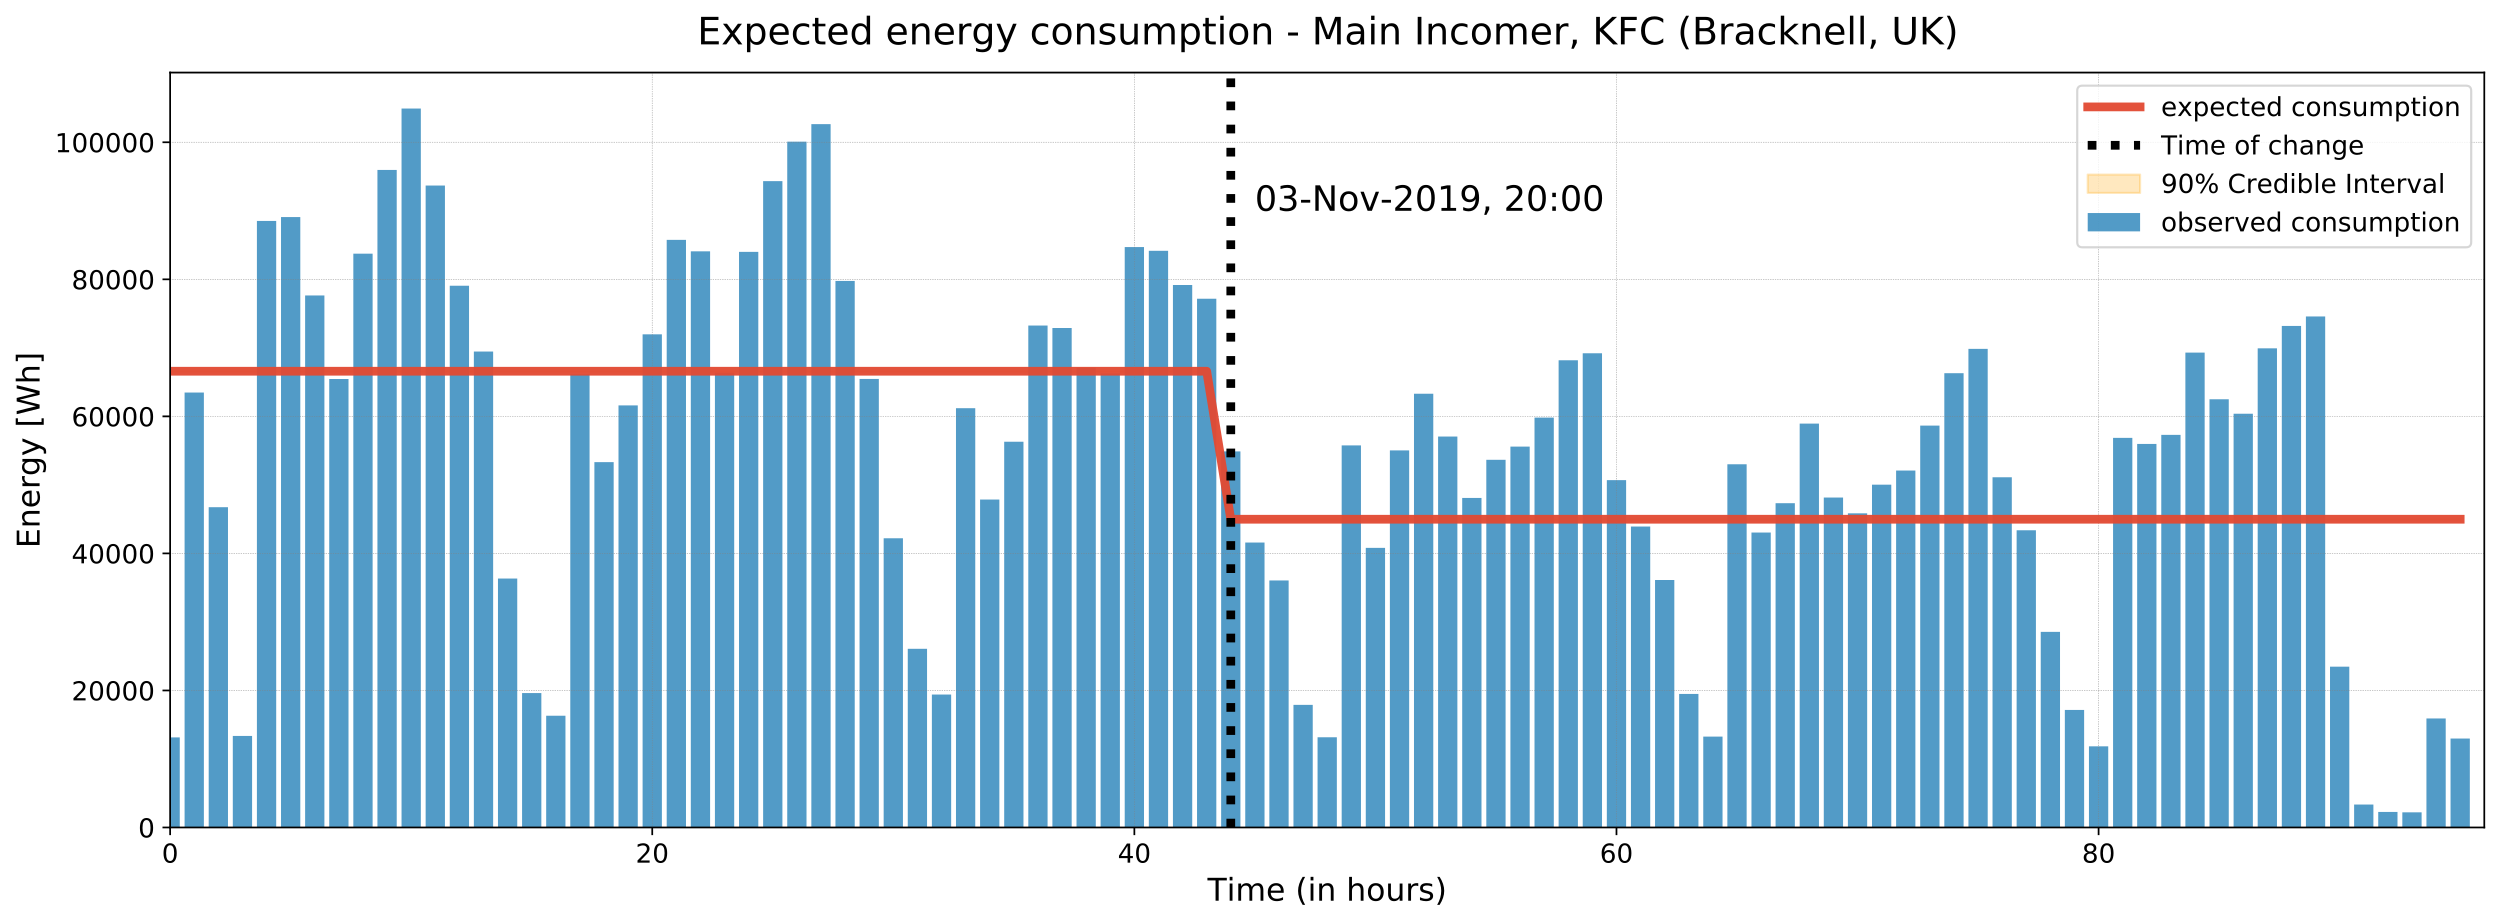 <?xml version="1.0" encoding="utf-8" standalone="no"?>
<!DOCTYPE svg PUBLIC "-//W3C//DTD SVG 1.1//EN"
  "http://www.w3.org/Graphics/SVG/1.1/DTD/svg11.dtd">
<!-- Created with matplotlib (https://matplotlib.org/) -->
<svg height="422.875pt" version="1.1" viewBox="0 0 1145.421 422.875" width="1145.421pt" xmlns="http://www.w3.org/2000/svg" xmlns:xlink="http://www.w3.org/1999/xlink">
 <defs>
  <style type="text/css">
*{stroke-linecap:butt;stroke-linejoin:round;}
  </style>
 </defs>
 <g id="figure_1">
  <g id="patch_1">
   <path d="M 0 422.875 
L 1145.421 422.875 
L 1145.421 0 
L 0 0 
z
" style="fill:#ffffff;"/>
  </g>
  <g id="axes_1">
   <g id="patch_2">
    <path d="M 77.947 379.124 
L 1138.222 379.124 
L 1138.222 33.248 
L 77.947 33.248 
z
" style="fill:#ffffff;"/>
   </g>
   <g id="PolyCollection_1">
    <defs>
     <path d="M 77.947 -252.997 
L 77.947 -252.593 
L 88.991 -252.593 
L 100.036 -252.593 
L 111.08 -252.593 
L 122.125 -252.593 
L 133.169 -252.593 
L 144.214 -252.593 
L 155.258 -252.593 
L 166.303 -252.593 
L 177.347 -252.593 
L 188.392 -252.593 
L 199.436 -252.593 
L 210.481 -252.593 
L 221.525 -252.593 
L 232.57 -252.593 
L 243.614 -252.593 
L 254.659 -252.593 
L 265.704 -252.593 
L 276.748 -252.593 
L 287.793 -252.593 
L 298.837 -252.593 
L 309.882 -252.593 
L 320.926 -252.593 
L 331.971 -252.593 
L 343.015 -252.593 
L 354.06 -252.593 
L 365.104 -252.593 
L 376.149 -252.593 
L 387.193 -252.593 
L 398.238 -252.593 
L 409.282 -252.593 
L 420.327 -252.593 
L 431.372 -252.593 
L 442.416 -252.593 
L 453.461 -252.593 
L 464.505 -252.593 
L 475.55 -252.593 
L 486.594 -252.593 
L 497.639 -252.593 
L 508.683 -252.593 
L 519.728 -252.593 
L 530.772 -252.593 
L 541.817 -252.593 
L 552.861 -252.593 
L 563.906 -184.814 
L 574.95 -184.814 
L 585.995 -184.814 
L 597.039 -184.814 
L 608.084 -184.814 
L 619.129 -184.814 
L 630.173 -184.814 
L 641.218 -184.814 
L 652.262 -184.814 
L 663.307 -184.814 
L 674.351 -184.814 
L 685.396 -184.814 
L 696.44 -184.814 
L 707.485 -184.814 
L 718.529 -184.814 
L 729.574 -184.814 
L 740.618 -184.814 
L 751.663 -184.814 
L 762.707 -184.814 
L 773.752 -184.814 
L 784.797 -184.814 
L 795.841 -184.814 
L 806.886 -184.814 
L 817.93 -184.814 
L 828.975 -184.814 
L 840.019 -184.814 
L 851.064 -184.814 
L 862.108 -184.814 
L 873.153 -184.814 
L 884.197 -184.814 
L 895.242 -184.814 
L 906.286 -184.814 
L 917.331 -184.814 
L 928.375 -184.814 
L 939.42 -184.814 
L 950.464 -184.814 
L 961.509 -184.814 
L 972.554 -184.814 
L 983.598 -184.814 
L 994.643 -184.814 
L 1005.687 -184.814 
L 1016.732 -184.814 
L 1027.776 -184.814 
L 1038.821 -184.814 
L 1049.865 -184.814 
L 1060.91 -184.814 
L 1071.954 -184.814 
L 1082.999 -184.814 
L 1094.043 -184.814 
L 1105.088 -184.814 
L 1116.132 -184.814 
L 1127.177 -184.814 
L 1127.177 -185.116 
L 1127.177 -185.116 
L 1116.132 -185.116 
L 1105.088 -185.116 
L 1094.043 -185.116 
L 1082.999 -185.116 
L 1071.954 -185.116 
L 1060.91 -185.116 
L 1049.865 -185.116 
L 1038.821 -185.116 
L 1027.776 -185.116 
L 1016.732 -185.116 
L 1005.687 -185.116 
L 994.643 -185.116 
L 983.598 -185.116 
L 972.554 -185.116 
L 961.509 -185.116 
L 950.464 -185.116 
L 939.42 -185.116 
L 928.375 -185.116 
L 917.331 -185.116 
L 906.286 -185.116 
L 895.242 -185.116 
L 884.197 -185.116 
L 873.153 -185.116 
L 862.108 -185.116 
L 851.064 -185.116 
L 840.019 -185.116 
L 828.975 -185.116 
L 817.93 -185.116 
L 806.886 -185.116 
L 795.841 -185.116 
L 784.797 -185.116 
L 773.752 -185.116 
L 762.707 -185.116 
L 751.663 -185.116 
L 740.618 -185.116 
L 729.574 -185.116 
L 718.529 -185.116 
L 707.485 -185.116 
L 696.44 -185.116 
L 685.396 -185.116 
L 674.351 -185.116 
L 663.307 -185.116 
L 652.262 -185.116 
L 641.218 -185.116 
L 630.173 -185.116 
L 619.129 -185.116 
L 608.084 -185.116 
L 597.039 -185.116 
L 585.995 -185.116 
L 574.95 -185.116 
L 563.906 -185.116 
L 552.861 -252.997 
L 541.817 -252.997 
L 530.772 -252.997 
L 519.728 -252.997 
L 508.683 -252.997 
L 497.639 -252.997 
L 486.594 -252.997 
L 475.55 -252.997 
L 464.505 -252.997 
L 453.461 -252.997 
L 442.416 -252.997 
L 431.372 -252.997 
L 420.327 -252.997 
L 409.282 -252.997 
L 398.238 -252.997 
L 387.193 -252.997 
L 376.149 -252.997 
L 365.104 -252.997 
L 354.06 -252.997 
L 343.015 -252.997 
L 331.971 -252.997 
L 320.926 -252.997 
L 309.882 -252.997 
L 298.837 -252.997 
L 287.793 -252.997 
L 276.748 -252.997 
L 265.704 -252.997 
L 254.659 -252.997 
L 243.614 -252.997 
L 232.57 -252.997 
L 221.525 -252.997 
L 210.481 -252.997 
L 199.436 -252.997 
L 188.392 -252.997 
L 177.347 -252.997 
L 166.303 -252.997 
L 155.258 -252.997 
L 144.214 -252.997 
L 133.169 -252.997 
L 122.125 -252.997 
L 111.08 -252.997 
L 100.036 -252.997 
L 88.991 -252.997 
L 77.947 -252.997 
z
" id="m6017924cbf" style="stroke:#ffa500;stroke-opacity:0.25;"/>
    </defs>
    <g clip-path="url(#p51fd031497)">
     <use style="fill:#ffa500;fill-opacity:0.25;stroke:#ffa500;stroke-opacity:0.25;" x="0" xlink:href="#m6017924cbf" y="422.875"/>
    </g>
   </g>
   <g id="patch_3">
    <path clip-path="url(#p51fd031497)" d="M 73.529 379.124 
L 82.364 379.124 
L 82.364 337.855 
L 73.529 337.855 
z
" style="fill:#348abd;opacity:0.85;"/>
   </g>
   <g id="patch_4">
    <path clip-path="url(#p51fd031497)" d="M 84.573 379.124 
L 93.409 379.124 
L 93.409 179.851 
L 84.573 179.851 
z
" style="fill:#348abd;opacity:0.85;"/>
   </g>
   <g id="patch_5">
    <path clip-path="url(#p51fd031497)" d="M 95.618 379.124 
L 104.453 379.124 
L 104.453 232.397 
L 95.618 232.397 
z
" style="fill:#348abd;opacity:0.85;"/>
   </g>
   <g id="patch_6">
    <path clip-path="url(#p51fd031497)" d="M 106.662 379.124 
L 115.498 379.124 
L 115.498 337.18 
L 106.662 337.18 
z
" style="fill:#348abd;opacity:0.85;"/>
   </g>
   <g id="patch_7">
    <path clip-path="url(#p51fd031497)" d="M 117.707 379.124 
L 126.542 379.124 
L 126.542 101.212 
L 117.707 101.212 
z
" style="fill:#348abd;opacity:0.85;"/>
   </g>
   <g id="patch_8">
    <path clip-path="url(#p51fd031497)" d="M 128.751 379.124 
L 137.587 379.124 
L 137.587 99.441 
L 128.751 99.441 
z
" style="fill:#348abd;opacity:0.85;"/>
   </g>
   <g id="patch_9">
    <path clip-path="url(#p51fd031497)" d="M 139.796 379.124 
L 148.631 379.124 
L 148.631 135.358 
L 139.796 135.358 
z
" style="fill:#348abd;opacity:0.85;"/>
   </g>
   <g id="patch_10">
    <path clip-path="url(#p51fd031497)" d="M 150.84 379.124 
L 159.676 379.124 
L 159.676 173.648 
L 150.84 173.648 
z
" style="fill:#348abd;opacity:0.85;"/>
   </g>
   <g id="patch_11">
    <path clip-path="url(#p51fd031497)" d="M 161.885 379.124 
L 170.721 379.124 
L 170.721 116.224 
L 161.885 116.224 
z
" style="fill:#348abd;opacity:0.85;"/>
   </g>
   <g id="patch_12">
    <path clip-path="url(#p51fd031497)" d="M 172.929 379.124 
L 181.765 379.124 
L 181.765 77.855 
L 172.929 77.855 
z
" style="fill:#348abd;opacity:0.85;"/>
   </g>
   <g id="patch_13">
    <path clip-path="url(#p51fd031497)" d="M 183.974 379.124 
L 192.81 379.124 
L 192.81 49.718 
L 183.974 49.718 
z
" style="fill:#348abd;opacity:0.85;"/>
   </g>
   <g id="patch_14">
    <path clip-path="url(#p51fd031497)" d="M 195.019 379.124 
L 203.854 379.124 
L 203.854 85.004 
L 195.019 85.004 
z
" style="fill:#348abd;opacity:0.85;"/>
   </g>
   <g id="patch_15">
    <path clip-path="url(#p51fd031497)" d="M 206.063 379.124 
L 214.899 379.124 
L 214.899 130.903 
L 206.063 130.903 
z
" style="fill:#348abd;opacity:0.85;"/>
   </g>
   <g id="patch_16">
    <path clip-path="url(#p51fd031497)" d="M 217.108 379.124 
L 225.943 379.124 
L 225.943 161.063 
L 217.108 161.063 
z
" style="fill:#348abd;opacity:0.85;"/>
   </g>
   <g id="patch_17">
    <path clip-path="url(#p51fd031497)" d="M 228.152 379.124 
L 236.988 379.124 
L 236.988 265.074 
L 228.152 265.074 
z
" style="fill:#348abd;opacity:0.85;"/>
   </g>
   <g id="patch_18">
    <path clip-path="url(#p51fd031497)" d="M 239.197 379.124 
L 248.032 379.124 
L 248.032 317.55 
L 239.197 317.55 
z
" style="fill:#348abd;opacity:0.85;"/>
   </g>
   <g id="patch_19">
    <path clip-path="url(#p51fd031497)" d="M 250.241 379.124 
L 259.077 379.124 
L 259.077 327.929 
L 250.241 327.929 
z
" style="fill:#348abd;opacity:0.85;"/>
   </g>
   <g id="patch_20">
    <path clip-path="url(#p51fd031497)" d="M 261.286 379.124 
L 270.121 379.124 
L 270.121 171.469 
L 261.286 171.469 
z
" style="fill:#348abd;opacity:0.85;"/>
   </g>
   <g id="patch_21">
    <path clip-path="url(#p51fd031497)" d="M 272.33 379.124 
L 281.166 379.124 
L 281.166 211.725 
L 272.33 211.725 
z
" style="fill:#348abd;opacity:0.85;"/>
   </g>
   <g id="patch_22">
    <path clip-path="url(#p51fd031497)" d="M 283.375 379.124 
L 292.21 379.124 
L 292.21 185.753 
L 283.375 185.753 
z
" style="fill:#348abd;opacity:0.85;"/>
   </g>
   <g id="patch_23">
    <path clip-path="url(#p51fd031497)" d="M 294.419 379.124 
L 303.255 379.124 
L 303.255 153.183 
L 294.419 153.183 
z
" style="fill:#348abd;opacity:0.85;"/>
   </g>
   <g id="patch_24">
    <path clip-path="url(#p51fd031497)" d="M 305.464 379.124 
L 314.299 379.124 
L 314.299 109.886 
L 305.464 109.886 
z
" style="fill:#348abd;opacity:0.85;"/>
   </g>
   <g id="patch_25">
    <path clip-path="url(#p51fd031497)" d="M 316.508 379.124 
L 325.344 379.124 
L 325.344 115.141 
L 316.508 115.141 
z
" style="fill:#348abd;opacity:0.85;"/>
   </g>
   <g id="patch_26">
    <path clip-path="url(#p51fd031497)" d="M 327.553 379.124 
L 336.389 379.124 
L 336.389 170.703 
L 327.553 170.703 
z
" style="fill:#348abd;opacity:0.85;"/>
   </g>
   <g id="patch_27">
    <path clip-path="url(#p51fd031497)" d="M 338.597 379.124 
L 347.433 379.124 
L 347.433 115.398 
L 338.597 115.398 
z
" style="fill:#348abd;opacity:0.85;"/>
   </g>
   <g id="patch_28">
    <path clip-path="url(#p51fd031497)" d="M 349.642 379.124 
L 358.478 379.124 
L 358.478 82.995 
L 349.642 82.995 
z
" style="fill:#348abd;opacity:0.85;"/>
   </g>
   <g id="patch_29">
    <path clip-path="url(#p51fd031497)" d="M 360.687 379.124 
L 369.522 379.124 
L 369.522 64.918 
L 360.687 64.918 
z
" style="fill:#348abd;opacity:0.85;"/>
   </g>
   <g id="patch_30">
    <path clip-path="url(#p51fd031497)" d="M 371.731 379.124 
L 380.567 379.124 
L 380.567 56.879 
L 371.731 56.879 
z
" style="fill:#348abd;opacity:0.85;"/>
   </g>
   <g id="patch_31">
    <path clip-path="url(#p51fd031497)" d="M 382.776 379.124 
L 391.611 379.124 
L 391.611 128.718 
L 382.776 128.718 
z
" style="fill:#348abd;opacity:0.85;"/>
   </g>
   <g id="patch_32">
    <path clip-path="url(#p51fd031497)" d="M 393.82 379.124 
L 402.656 379.124 
L 402.656 173.613 
L 393.82 173.613 
z
" style="fill:#348abd;opacity:0.85;"/>
   </g>
   <g id="patch_33">
    <path clip-path="url(#p51fd031497)" d="M 404.865 379.124 
L 413.7 379.124 
L 413.7 246.615 
L 404.865 246.615 
z
" style="fill:#348abd;opacity:0.85;"/>
   </g>
   <g id="patch_34">
    <path clip-path="url(#p51fd031497)" d="M 415.909 379.124 
L 424.745 379.124 
L 424.745 297.274 
L 415.909 297.274 
z
" style="fill:#348abd;opacity:0.85;"/>
   </g>
   <g id="patch_35">
    <path clip-path="url(#p51fd031497)" d="M 426.954 379.124 
L 435.789 379.124 
L 435.789 318.2 
L 426.954 318.2 
z
" style="fill:#348abd;opacity:0.85;"/>
   </g>
   <g id="patch_36">
    <path clip-path="url(#p51fd031497)" d="M 437.998 379.124 
L 446.834 379.124 
L 446.834 187.025 
L 437.998 187.025 
z
" style="fill:#348abd;opacity:0.85;"/>
   </g>
   <g id="patch_37">
    <path clip-path="url(#p51fd031497)" d="M 449.043 379.124 
L 457.878 379.124 
L 457.878 228.865 
L 449.043 228.865 
z
" style="fill:#348abd;opacity:0.85;"/>
   </g>
   <g id="patch_38">
    <path clip-path="url(#p51fd031497)" d="M 460.087 379.124 
L 468.923 379.124 
L 468.923 202.382 
L 460.087 202.382 
z
" style="fill:#348abd;opacity:0.85;"/>
   </g>
   <g id="patch_39">
    <path clip-path="url(#p51fd031497)" d="M 471.132 379.124 
L 479.967 379.124 
L 479.967 149.133 
L 471.132 149.133 
z
" style="fill:#348abd;opacity:0.85;"/>
   </g>
   <g id="patch_40">
    <path clip-path="url(#p51fd031497)" d="M 482.176 379.124 
L 491.012 379.124 
L 491.012 150.285 
L 482.176 150.285 
z
" style="fill:#348abd;opacity:0.85;"/>
   </g>
   <g id="patch_41">
    <path clip-path="url(#p51fd031497)" d="M 493.221 379.124 
L 502.057 379.124 
L 502.057 168.478 
L 493.221 168.478 
z
" style="fill:#348abd;opacity:0.85;"/>
   </g>
   <g id="patch_42">
    <path clip-path="url(#p51fd031497)" d="M 504.265 379.124 
L 513.101 379.124 
L 513.101 171.049 
L 504.265 171.049 
z
" style="fill:#348abd;opacity:0.85;"/>
   </g>
   <g id="patch_43">
    <path clip-path="url(#p51fd031497)" d="M 515.31 379.124 
L 524.146 379.124 
L 524.146 113.207 
L 515.31 113.207 
z
" style="fill:#348abd;opacity:0.85;"/>
   </g>
   <g id="patch_44">
    <path clip-path="url(#p51fd031497)" d="M 526.354 379.124 
L 535.19 379.124 
L 535.19 114.912 
L 526.354 114.912 
z
" style="fill:#348abd;opacity:0.85;"/>
   </g>
   <g id="patch_45">
    <path clip-path="url(#p51fd031497)" d="M 537.399 379.124 
L 546.235 379.124 
L 546.235 130.564 
L 537.399 130.564 
z
" style="fill:#348abd;opacity:0.85;"/>
   </g>
   <g id="patch_46">
    <path clip-path="url(#p51fd031497)" d="M 548.444 379.124 
L 557.279 379.124 
L 557.279 136.871 
L 548.444 136.871 
z
" style="fill:#348abd;opacity:0.85;"/>
   </g>
   <g id="patch_47">
    <path clip-path="url(#p51fd031497)" d="M 559.488 379.124 
L 568.324 379.124 
L 568.324 206.812 
L 559.488 206.812 
z
" style="fill:#348abd;opacity:0.85;"/>
   </g>
   <g id="patch_48">
    <path clip-path="url(#p51fd031497)" d="M 570.533 379.124 
L 579.368 379.124 
L 579.368 248.583 
L 570.533 248.583 
z
" style="fill:#348abd;opacity:0.85;"/>
   </g>
   <g id="patch_49">
    <path clip-path="url(#p51fd031497)" d="M 581.577 379.124 
L 590.413 379.124 
L 590.413 265.962 
L 581.577 265.962 
z
" style="fill:#348abd;opacity:0.85;"/>
   </g>
   <g id="patch_50">
    <path clip-path="url(#p51fd031497)" d="M 592.622 379.124 
L 601.457 379.124 
L 601.457 322.944 
L 592.622 322.944 
z
" style="fill:#348abd;opacity:0.85;"/>
   </g>
   <g id="patch_51">
    <path clip-path="url(#p51fd031497)" d="M 603.666 379.124 
L 612.502 379.124 
L 612.502 337.792 
L 603.666 337.792 
z
" style="fill:#348abd;opacity:0.85;"/>
   </g>
   <g id="patch_52">
    <path clip-path="url(#p51fd031497)" d="M 614.711 379.124 
L 623.546 379.124 
L 623.546 204.058 
L 614.711 204.058 
z
" style="fill:#348abd;opacity:0.85;"/>
   </g>
   <g id="patch_53">
    <path clip-path="url(#p51fd031497)" d="M 625.755 379.124 
L 634.591 379.124 
L 634.591 251.003 
L 625.755 251.003 
z
" style="fill:#348abd;opacity:0.85;"/>
   </g>
   <g id="patch_54">
    <path clip-path="url(#p51fd031497)" d="M 636.8 379.124 
L 645.635 379.124 
L 645.635 206.353 
L 636.8 206.353 
z
" style="fill:#348abd;opacity:0.85;"/>
   </g>
   <g id="patch_55">
    <path clip-path="url(#p51fd031497)" d="M 647.844 379.124 
L 656.68 379.124 
L 656.68 180.407 
L 647.844 180.407 
z
" style="fill:#348abd;opacity:0.85;"/>
   </g>
   <g id="patch_56">
    <path clip-path="url(#p51fd031497)" d="M 658.889 379.124 
L 667.724 379.124 
L 667.724 200.012 
L 658.889 200.012 
z
" style="fill:#348abd;opacity:0.85;"/>
   </g>
   <g id="patch_57">
    <path clip-path="url(#p51fd031497)" d="M 669.933 379.124 
L 678.769 379.124 
L 678.769 228.14 
L 669.933 228.14 
z
" style="fill:#348abd;opacity:0.85;"/>
   </g>
   <g id="patch_58">
    <path clip-path="url(#p51fd031497)" d="M 680.978 379.124 
L 689.814 379.124 
L 689.814 210.66 
L 680.978 210.66 
z
" style="fill:#348abd;opacity:0.85;"/>
   </g>
   <g id="patch_59">
    <path clip-path="url(#p51fd031497)" d="M 692.022 379.124 
L 700.858 379.124 
L 700.858 204.611 
L 692.022 204.611 
z
" style="fill:#348abd;opacity:0.85;"/>
   </g>
   <g id="patch_60">
    <path clip-path="url(#p51fd031497)" d="M 703.067 379.124 
L 711.903 379.124 
L 711.903 191.322 
L 703.067 191.322 
z
" style="fill:#348abd;opacity:0.85;"/>
   </g>
   <g id="patch_61">
    <path clip-path="url(#p51fd031497)" d="M 714.111 379.124 
L 722.947 379.124 
L 722.947 165.071 
L 714.111 165.071 
z
" style="fill:#348abd;opacity:0.85;"/>
   </g>
   <g id="patch_62">
    <path clip-path="url(#p51fd031497)" d="M 725.156 379.124 
L 733.992 379.124 
L 733.992 161.854 
L 725.156 161.854 
z
" style="fill:#348abd;opacity:0.85;"/>
   </g>
   <g id="patch_63">
    <path clip-path="url(#p51fd031497)" d="M 736.201 379.124 
L 745.036 379.124 
L 745.036 219.981 
L 736.201 219.981 
z
" style="fill:#348abd;opacity:0.85;"/>
   </g>
   <g id="patch_64">
    <path clip-path="url(#p51fd031497)" d="M 747.245 379.124 
L 756.081 379.124 
L 756.081 241.237 
L 747.245 241.237 
z
" style="fill:#348abd;opacity:0.85;"/>
   </g>
   <g id="patch_65">
    <path clip-path="url(#p51fd031497)" d="M 758.29 379.124 
L 767.125 379.124 
L 767.125 265.724 
L 758.29 265.724 
z
" style="fill:#348abd;opacity:0.85;"/>
   </g>
   <g id="patch_66">
    <path clip-path="url(#p51fd031497)" d="M 769.334 379.124 
L 778.17 379.124 
L 778.17 317.93 
L 769.334 317.93 
z
" style="fill:#348abd;opacity:0.85;"/>
   </g>
   <g id="patch_67">
    <path clip-path="url(#p51fd031497)" d="M 780.379 379.124 
L 789.214 379.124 
L 789.214 337.482 
L 780.379 337.482 
z
" style="fill:#348abd;opacity:0.85;"/>
   </g>
   <g id="patch_68">
    <path clip-path="url(#p51fd031497)" d="M 791.423 379.124 
L 800.259 379.124 
L 800.259 212.707 
L 791.423 212.707 
z
" style="fill:#348abd;opacity:0.85;"/>
   </g>
   <g id="patch_69">
    <path clip-path="url(#p51fd031497)" d="M 802.468 379.124 
L 811.303 379.124 
L 811.303 243.978 
L 802.468 243.978 
z
" style="fill:#348abd;opacity:0.85;"/>
   </g>
   <g id="patch_70">
    <path clip-path="url(#p51fd031497)" d="M 813.512 379.124 
L 822.348 379.124 
L 822.348 230.557 
L 813.512 230.557 
z
" style="fill:#348abd;opacity:0.85;"/>
   </g>
   <g id="patch_71">
    <path clip-path="url(#p51fd031497)" d="M 824.557 379.124 
L 833.392 379.124 
L 833.392 194.075 
L 824.557 194.075 
z
" style="fill:#348abd;opacity:0.85;"/>
   </g>
   <g id="patch_72">
    <path clip-path="url(#p51fd031497)" d="M 835.601 379.124 
L 844.437 379.124 
L 844.437 227.945 
L 835.601 227.945 
z
" style="fill:#348abd;opacity:0.85;"/>
   </g>
   <g id="patch_73">
    <path clip-path="url(#p51fd031497)" d="M 846.646 379.124 
L 855.481 379.124 
L 855.481 235.197 
L 846.646 235.197 
z
" style="fill:#348abd;opacity:0.85;"/>
   </g>
   <g id="patch_74">
    <path clip-path="url(#p51fd031497)" d="M 857.69 379.124 
L 866.526 379.124 
L 866.526 222.047 
L 857.69 222.047 
z
" style="fill:#348abd;opacity:0.85;"/>
   </g>
   <g id="patch_75">
    <path clip-path="url(#p51fd031497)" d="M 868.735 379.124 
L 877.571 379.124 
L 877.571 215.583 
L 868.735 215.583 
z
" style="fill:#348abd;opacity:0.85;"/>
   </g>
   <g id="patch_76">
    <path clip-path="url(#p51fd031497)" d="M 879.779 379.124 
L 888.615 379.124 
L 888.615 194.986 
L 879.779 194.986 
z
" style="fill:#348abd;opacity:0.85;"/>
   </g>
   <g id="patch_77">
    <path clip-path="url(#p51fd031497)" d="M 890.824 379.124 
L 899.66 379.124 
L 899.66 170.98 
L 890.824 170.98 
z
" style="fill:#348abd;opacity:0.85;"/>
   </g>
   <g id="patch_78">
    <path clip-path="url(#p51fd031497)" d="M 901.869 379.124 
L 910.704 379.124 
L 910.704 159.854 
L 901.869 159.854 
z
" style="fill:#348abd;opacity:0.85;"/>
   </g>
   <g id="patch_79">
    <path clip-path="url(#p51fd031497)" d="M 912.913 379.124 
L 921.749 379.124 
L 921.749 218.678 
L 912.913 218.678 
z
" style="fill:#348abd;opacity:0.85;"/>
   </g>
   <g id="patch_80">
    <path clip-path="url(#p51fd031497)" d="M 923.958 379.124 
L 932.793 379.124 
L 932.793 242.957 
L 923.958 242.957 
z
" style="fill:#348abd;opacity:0.85;"/>
   </g>
   <g id="patch_81">
    <path clip-path="url(#p51fd031497)" d="M 935.002 379.124 
L 943.838 379.124 
L 943.838 289.51 
L 935.002 289.51 
z
" style="fill:#348abd;opacity:0.85;"/>
   </g>
   <g id="patch_82">
    <path clip-path="url(#p51fd031497)" d="M 946.047 379.124 
L 954.882 379.124 
L 954.882 325.27 
L 946.047 325.27 
z
" style="fill:#348abd;opacity:0.85;"/>
   </g>
   <g id="patch_83">
    <path clip-path="url(#p51fd031497)" d="M 957.091 379.124 
L 965.927 379.124 
L 965.927 341.933 
L 957.091 341.933 
z
" style="fill:#348abd;opacity:0.85;"/>
   </g>
   <g id="patch_84">
    <path clip-path="url(#p51fd031497)" d="M 968.136 379.124 
L 976.971 379.124 
L 976.971 200.602 
L 968.136 200.602 
z
" style="fill:#348abd;opacity:0.85;"/>
   </g>
   <g id="patch_85">
    <path clip-path="url(#p51fd031497)" d="M 979.18 379.124 
L 988.016 379.124 
L 988.016 203.383 
L 979.18 203.383 
z
" style="fill:#348abd;opacity:0.85;"/>
   </g>
   <g id="patch_86">
    <path clip-path="url(#p51fd031497)" d="M 990.225 379.124 
L 999.06 379.124 
L 999.06 199.236 
L 990.225 199.236 
z
" style="fill:#348abd;opacity:0.85;"/>
   </g>
   <g id="patch_87">
    <path clip-path="url(#p51fd031497)" d="M 1001.269 379.124 
L 1010.105 379.124 
L 1010.105 161.54 
L 1001.269 161.54 
z
" style="fill:#348abd;opacity:0.85;"/>
   </g>
   <g id="patch_88">
    <path clip-path="url(#p51fd031497)" d="M 1012.314 379.124 
L 1021.149 379.124 
L 1021.149 182.918 
L 1012.314 182.918 
z
" style="fill:#348abd;opacity:0.85;"/>
   </g>
   <g id="patch_89">
    <path clip-path="url(#p51fd031497)" d="M 1023.358 379.124 
L 1032.194 379.124 
L 1032.194 189.552 
L 1023.358 189.552 
z
" style="fill:#348abd;opacity:0.85;"/>
   </g>
   <g id="patch_90">
    <path clip-path="url(#p51fd031497)" d="M 1034.403 379.124 
L 1043.239 379.124 
L 1043.239 159.593 
L 1034.403 159.593 
z
" style="fill:#348abd;opacity:0.85;"/>
   </g>
   <g id="patch_91">
    <path clip-path="url(#p51fd031497)" d="M 1045.447 379.124 
L 1054.283 379.124 
L 1054.283 149.347 
L 1045.447 149.347 
z
" style="fill:#348abd;opacity:0.85;"/>
   </g>
   <g id="patch_92">
    <path clip-path="url(#p51fd031497)" d="M 1056.492 379.124 
L 1065.328 379.124 
L 1065.328 144.983 
L 1056.492 144.983 
z
" style="fill:#348abd;opacity:0.85;"/>
   </g>
   <g id="patch_93">
    <path clip-path="url(#p51fd031497)" d="M 1067.536 379.124 
L 1076.372 379.124 
L 1076.372 305.451 
L 1067.536 305.451 
z
" style="fill:#348abd;opacity:0.85;"/>
   </g>
   <g id="patch_94">
    <path clip-path="url(#p51fd031497)" d="M 1078.581 379.124 
L 1087.417 379.124 
L 1087.417 368.614 
L 1078.581 368.614 
z
" style="fill:#348abd;opacity:0.85;"/>
   </g>
   <g id="patch_95">
    <path clip-path="url(#p51fd031497)" d="M 1089.626 379.124 
L 1098.461 379.124 
L 1098.461 372.014 
L 1089.626 372.014 
z
" style="fill:#348abd;opacity:0.85;"/>
   </g>
   <g id="patch_96">
    <path clip-path="url(#p51fd031497)" d="M 1100.67 379.124 
L 1109.506 379.124 
L 1109.506 372.19 
L 1100.67 372.19 
z
" style="fill:#348abd;opacity:0.85;"/>
   </g>
   <g id="patch_97">
    <path clip-path="url(#p51fd031497)" d="M 1111.715 379.124 
L 1120.55 379.124 
L 1120.55 329.169 
L 1111.715 329.169 
z
" style="fill:#348abd;opacity:0.85;"/>
   </g>
   <g id="patch_98">
    <path clip-path="url(#p51fd031497)" d="M 1122.759 379.124 
L 1131.595 379.124 
L 1131.595 338.376 
L 1122.759 338.376 
z
" style="fill:#348abd;opacity:0.85;"/>
   </g>
   <g id="matplotlib.axis_1">
    <g id="xtick_1">
     <g id="line2d_1">
      <path clip-path="url(#p51fd031497)" d="M 77.947 379.124 
L 77.947 33.248 
" style="fill:none;stroke:#808080;stroke-dasharray:0.3,0.495;stroke-dashoffset:0;stroke-width:0.3;"/>
     </g>
     <g id="line2d_2">
      <defs>
       <path d="M 0 0 
L 0 3.5 
" id="mc2fb716aad" style="stroke:#000000;stroke-width:0.8;"/>
      </defs>
      <g>
       <use style="stroke:#000000;stroke-width:0.8;" x="77.947" xlink:href="#mc2fb716aad" y="379.124"/>
      </g>
     </g>
     <g id="text_1">
      <!-- 0 -->
      <defs>
       <path d="M 31.781 66.406 
Q 24.172 66.406 20.328 58.906 
Q 16.5 51.422 16.5 36.375 
Q 16.5 21.391 20.328 13.891 
Q 24.172 6.391 31.781 6.391 
Q 39.453 6.391 43.281 13.891 
Q 47.125 21.391 47.125 36.375 
Q 47.125 51.422 43.281 58.906 
Q 39.453 66.406 31.781 66.406 
z
M 31.781 74.219 
Q 44.047 74.219 50.516 64.516 
Q 56.984 54.828 56.984 36.375 
Q 56.984 17.969 50.516 8.266 
Q 44.047 -1.422 31.781 -1.422 
Q 19.531 -1.422 13.062 8.266 
Q 6.594 17.969 6.594 36.375 
Q 6.594 54.828 13.062 64.516 
Q 19.531 74.219 31.781 74.219 
z
" id="DejaVuSans-48"/>
      </defs>
      <g transform="translate(74.129 395.243)scale(0.12 -0.12)">
       <use xlink:href="#DejaVuSans-48"/>
      </g>
     </g>
    </g>
    <g id="xtick_2">
     <g id="line2d_3">
      <path clip-path="url(#p51fd031497)" d="M 298.837 379.124 
L 298.837 33.248 
" style="fill:none;stroke:#808080;stroke-dasharray:0.3,0.495;stroke-dashoffset:0;stroke-width:0.3;"/>
     </g>
     <g id="line2d_4">
      <g>
       <use style="stroke:#000000;stroke-width:0.8;" x="298.837" xlink:href="#mc2fb716aad" y="379.124"/>
      </g>
     </g>
     <g id="text_2">
      <!-- 20 -->
      <defs>
       <path d="M 19.188 8.297 
L 53.609 8.297 
L 53.609 0 
L 7.328 0 
L 7.328 8.297 
Q 12.938 14.109 22.625 23.891 
Q 32.328 33.688 34.812 36.531 
Q 39.547 41.844 41.422 45.531 
Q 43.312 49.219 43.312 52.781 
Q 43.312 58.594 39.234 62.25 
Q 35.156 65.922 28.609 65.922 
Q 23.969 65.922 18.812 64.312 
Q 13.672 62.703 7.812 59.422 
L 7.812 69.391 
Q 13.766 71.781 18.938 73 
Q 24.125 74.219 28.422 74.219 
Q 39.75 74.219 46.484 68.547 
Q 53.219 62.891 53.219 53.422 
Q 53.219 48.922 51.531 44.891 
Q 49.859 40.875 45.406 35.406 
Q 44.188 33.984 37.641 27.219 
Q 31.109 20.453 19.188 8.297 
z
" id="DejaVuSans-50"/>
      </defs>
      <g transform="translate(291.202 395.243)scale(0.12 -0.12)">
       <use xlink:href="#DejaVuSans-50"/>
       <use x="63.623" xlink:href="#DejaVuSans-48"/>
      </g>
     </g>
    </g>
    <g id="xtick_3">
     <g id="line2d_5">
      <path clip-path="url(#p51fd031497)" d="M 519.728 379.124 
L 519.728 33.248 
" style="fill:none;stroke:#808080;stroke-dasharray:0.3,0.495;stroke-dashoffset:0;stroke-width:0.3;"/>
     </g>
     <g id="line2d_6">
      <g>
       <use style="stroke:#000000;stroke-width:0.8;" x="519.728" xlink:href="#mc2fb716aad" y="379.124"/>
      </g>
     </g>
     <g id="text_3">
      <!-- 40 -->
      <defs>
       <path d="M 37.797 64.312 
L 12.891 25.391 
L 37.797 25.391 
z
M 35.203 72.906 
L 47.609 72.906 
L 47.609 25.391 
L 58.016 25.391 
L 58.016 17.188 
L 47.609 17.188 
L 47.609 0 
L 37.797 0 
L 37.797 17.188 
L 4.891 17.188 
L 4.891 26.703 
z
" id="DejaVuSans-52"/>
      </defs>
      <g transform="translate(512.093 395.243)scale(0.12 -0.12)">
       <use xlink:href="#DejaVuSans-52"/>
       <use x="63.623" xlink:href="#DejaVuSans-48"/>
      </g>
     </g>
    </g>
    <g id="xtick_4">
     <g id="line2d_7">
      <path clip-path="url(#p51fd031497)" d="M 740.618 379.124 
L 740.618 33.248 
" style="fill:none;stroke:#808080;stroke-dasharray:0.3,0.495;stroke-dashoffset:0;stroke-width:0.3;"/>
     </g>
     <g id="line2d_8">
      <g>
       <use style="stroke:#000000;stroke-width:0.8;" x="740.618" xlink:href="#mc2fb716aad" y="379.124"/>
      </g>
     </g>
     <g id="text_4">
      <!-- 60 -->
      <defs>
       <path d="M 33.016 40.375 
Q 26.375 40.375 22.484 35.828 
Q 18.609 31.297 18.609 23.391 
Q 18.609 15.531 22.484 10.953 
Q 26.375 6.391 33.016 6.391 
Q 39.656 6.391 43.531 10.953 
Q 47.406 15.531 47.406 23.391 
Q 47.406 31.297 43.531 35.828 
Q 39.656 40.375 33.016 40.375 
z
M 52.594 71.297 
L 52.594 62.312 
Q 48.875 64.062 45.094 64.984 
Q 41.312 65.922 37.594 65.922 
Q 27.828 65.922 22.672 59.328 
Q 17.531 52.734 16.797 39.406 
Q 19.672 43.656 24.016 45.922 
Q 28.375 48.188 33.594 48.188 
Q 44.578 48.188 50.953 41.516 
Q 57.328 34.859 57.328 23.391 
Q 57.328 12.156 50.688 5.359 
Q 44.047 -1.422 33.016 -1.422 
Q 20.359 -1.422 13.672 8.266 
Q 6.984 17.969 6.984 36.375 
Q 6.984 53.656 15.188 63.938 
Q 23.391 74.219 37.203 74.219 
Q 40.922 74.219 44.703 73.484 
Q 48.484 72.75 52.594 71.297 
z
" id="DejaVuSans-54"/>
      </defs>
      <g transform="translate(732.983 395.243)scale(0.12 -0.12)">
       <use xlink:href="#DejaVuSans-54"/>
       <use x="63.623" xlink:href="#DejaVuSans-48"/>
      </g>
     </g>
    </g>
    <g id="xtick_5">
     <g id="line2d_9">
      <path clip-path="url(#p51fd031497)" d="M 961.509 379.124 
L 961.509 33.248 
" style="fill:none;stroke:#808080;stroke-dasharray:0.3,0.495;stroke-dashoffset:0;stroke-width:0.3;"/>
     </g>
     <g id="line2d_10">
      <g>
       <use style="stroke:#000000;stroke-width:0.8;" x="961.509" xlink:href="#mc2fb716aad" y="379.124"/>
      </g>
     </g>
     <g id="text_5">
      <!-- 80 -->
      <defs>
       <path d="M 31.781 34.625 
Q 24.75 34.625 20.719 30.859 
Q 16.703 27.094 16.703 20.516 
Q 16.703 13.922 20.719 10.156 
Q 24.75 6.391 31.781 6.391 
Q 38.812 6.391 42.859 10.172 
Q 46.922 13.969 46.922 20.516 
Q 46.922 27.094 42.891 30.859 
Q 38.875 34.625 31.781 34.625 
z
M 21.922 38.812 
Q 15.578 40.375 12.031 44.719 
Q 8.5 49.078 8.5 55.328 
Q 8.5 64.062 14.719 69.141 
Q 20.953 74.219 31.781 74.219 
Q 42.672 74.219 48.875 69.141 
Q 55.078 64.062 55.078 55.328 
Q 55.078 49.078 51.531 44.719 
Q 48 40.375 41.703 38.812 
Q 48.828 37.156 52.797 32.312 
Q 56.781 27.484 56.781 20.516 
Q 56.781 9.906 50.312 4.234 
Q 43.844 -1.422 31.781 -1.422 
Q 19.734 -1.422 13.25 4.234 
Q 6.781 9.906 6.781 20.516 
Q 6.781 27.484 10.781 32.312 
Q 14.797 37.156 21.922 38.812 
z
M 18.312 54.391 
Q 18.312 48.734 21.844 45.562 
Q 25.391 42.391 31.781 42.391 
Q 38.141 42.391 41.719 45.562 
Q 45.312 48.734 45.312 54.391 
Q 45.312 60.062 41.719 63.234 
Q 38.141 66.406 31.781 66.406 
Q 25.391 66.406 21.844 63.234 
Q 18.312 60.062 18.312 54.391 
z
" id="DejaVuSans-56"/>
      </defs>
      <g transform="translate(953.874 395.243)scale(0.12 -0.12)">
       <use xlink:href="#DejaVuSans-56"/>
       <use x="63.623" xlink:href="#DejaVuSans-48"/>
      </g>
     </g>
    </g>
    <g id="text_6">
     <!-- Time (in hours) -->
     <defs>
      <path d="M -0.297 72.906 
L 61.375 72.906 
L 61.375 64.594 
L 35.5 64.594 
L 35.5 0 
L 25.594 0 
L 25.594 64.594 
L -0.297 64.594 
z
" id="DejaVuSans-84"/>
      <path d="M 9.422 54.688 
L 18.406 54.688 
L 18.406 0 
L 9.422 0 
z
M 9.422 75.984 
L 18.406 75.984 
L 18.406 64.594 
L 9.422 64.594 
z
" id="DejaVuSans-105"/>
      <path d="M 52 44.188 
Q 55.375 50.25 60.062 53.125 
Q 64.75 56 71.094 56 
Q 79.641 56 84.281 50.016 
Q 88.922 44.047 88.922 33.016 
L 88.922 0 
L 79.891 0 
L 79.891 32.719 
Q 79.891 40.578 77.094 44.375 
Q 74.312 48.188 68.609 48.188 
Q 61.625 48.188 57.562 43.547 
Q 53.516 38.922 53.516 30.906 
L 53.516 0 
L 44.484 0 
L 44.484 32.719 
Q 44.484 40.625 41.703 44.406 
Q 38.922 48.188 33.109 48.188 
Q 26.219 48.188 22.156 43.531 
Q 18.109 38.875 18.109 30.906 
L 18.109 0 
L 9.078 0 
L 9.078 54.688 
L 18.109 54.688 
L 18.109 46.188 
Q 21.188 51.219 25.484 53.609 
Q 29.781 56 35.688 56 
Q 41.656 56 45.828 52.969 
Q 50 49.953 52 44.188 
z
" id="DejaVuSans-109"/>
      <path d="M 56.203 29.594 
L 56.203 25.203 
L 14.891 25.203 
Q 15.484 15.922 20.484 11.062 
Q 25.484 6.203 34.422 6.203 
Q 39.594 6.203 44.453 7.469 
Q 49.312 8.734 54.109 11.281 
L 54.109 2.781 
Q 49.266 0.734 44.188 -0.344 
Q 39.109 -1.422 33.891 -1.422 
Q 20.797 -1.422 13.156 6.188 
Q 5.516 13.812 5.516 26.812 
Q 5.516 40.234 12.766 48.109 
Q 20.016 56 32.328 56 
Q 43.359 56 49.781 48.891 
Q 56.203 41.797 56.203 29.594 
z
M 47.219 32.234 
Q 47.125 39.594 43.094 43.984 
Q 39.062 48.391 32.422 48.391 
Q 24.906 48.391 20.391 44.141 
Q 15.875 39.891 15.188 32.172 
z
" id="DejaVuSans-101"/>
      <path id="DejaVuSans-32"/>
      <path d="M 31 75.875 
Q 24.469 64.656 21.281 53.656 
Q 18.109 42.672 18.109 31.391 
Q 18.109 20.125 21.312 9.062 
Q 24.516 -2 31 -13.188 
L 23.188 -13.188 
Q 15.875 -1.703 12.234 9.375 
Q 8.594 20.453 8.594 31.391 
Q 8.594 42.281 12.203 53.312 
Q 15.828 64.359 23.188 75.875 
z
" id="DejaVuSans-40"/>
      <path d="M 54.891 33.016 
L 54.891 0 
L 45.906 0 
L 45.906 32.719 
Q 45.906 40.484 42.875 44.328 
Q 39.844 48.188 33.797 48.188 
Q 26.516 48.188 22.312 43.547 
Q 18.109 38.922 18.109 30.906 
L 18.109 0 
L 9.078 0 
L 9.078 54.688 
L 18.109 54.688 
L 18.109 46.188 
Q 21.344 51.125 25.703 53.562 
Q 30.078 56 35.797 56 
Q 45.219 56 50.047 50.172 
Q 54.891 44.344 54.891 33.016 
z
" id="DejaVuSans-110"/>
      <path d="M 54.891 33.016 
L 54.891 0 
L 45.906 0 
L 45.906 32.719 
Q 45.906 40.484 42.875 44.328 
Q 39.844 48.188 33.797 48.188 
Q 26.516 48.188 22.312 43.547 
Q 18.109 38.922 18.109 30.906 
L 18.109 0 
L 9.078 0 
L 9.078 75.984 
L 18.109 75.984 
L 18.109 46.188 
Q 21.344 51.125 25.703 53.562 
Q 30.078 56 35.797 56 
Q 45.219 56 50.047 50.172 
Q 54.891 44.344 54.891 33.016 
z
" id="DejaVuSans-104"/>
      <path d="M 30.609 48.391 
Q 23.391 48.391 19.188 42.75 
Q 14.984 37.109 14.984 27.297 
Q 14.984 17.484 19.156 11.844 
Q 23.344 6.203 30.609 6.203 
Q 37.797 6.203 41.984 11.859 
Q 46.188 17.531 46.188 27.297 
Q 46.188 37.016 41.984 42.703 
Q 37.797 48.391 30.609 48.391 
z
M 30.609 56 
Q 42.328 56 49.016 48.375 
Q 55.719 40.766 55.719 27.297 
Q 55.719 13.875 49.016 6.219 
Q 42.328 -1.422 30.609 -1.422 
Q 18.844 -1.422 12.172 6.219 
Q 5.516 13.875 5.516 27.297 
Q 5.516 40.766 12.172 48.375 
Q 18.844 56 30.609 56 
z
" id="DejaVuSans-111"/>
      <path d="M 8.5 21.578 
L 8.5 54.688 
L 17.484 54.688 
L 17.484 21.922 
Q 17.484 14.156 20.5 10.266 
Q 23.531 6.391 29.594 6.391 
Q 36.859 6.391 41.078 11.031 
Q 45.312 15.672 45.312 23.688 
L 45.312 54.688 
L 54.297 54.688 
L 54.297 0 
L 45.312 0 
L 45.312 8.406 
Q 42.047 3.422 37.719 1 
Q 33.406 -1.422 27.688 -1.422 
Q 18.266 -1.422 13.375 4.438 
Q 8.5 10.297 8.5 21.578 
z
M 31.109 56 
z
" id="DejaVuSans-117"/>
      <path d="M 41.109 46.297 
Q 39.594 47.172 37.812 47.578 
Q 36.031 48 33.891 48 
Q 26.266 48 22.188 43.047 
Q 18.109 38.094 18.109 28.812 
L 18.109 0 
L 9.078 0 
L 9.078 54.688 
L 18.109 54.688 
L 18.109 46.188 
Q 20.953 51.172 25.484 53.578 
Q 30.031 56 36.531 56 
Q 37.453 56 38.578 55.875 
Q 39.703 55.766 41.062 55.516 
z
" id="DejaVuSans-114"/>
      <path d="M 44.281 53.078 
L 44.281 44.578 
Q 40.484 46.531 36.375 47.5 
Q 32.281 48.484 27.875 48.484 
Q 21.188 48.484 17.844 46.438 
Q 14.5 44.391 14.5 40.281 
Q 14.5 37.156 16.891 35.375 
Q 19.281 33.594 26.516 31.984 
L 29.594 31.297 
Q 39.156 29.25 43.188 25.516 
Q 47.219 21.781 47.219 15.094 
Q 47.219 7.469 41.188 3.016 
Q 35.156 -1.422 24.609 -1.422 
Q 20.219 -1.422 15.453 -0.562 
Q 10.688 0.297 5.422 2 
L 5.422 11.281 
Q 10.406 8.688 15.234 7.391 
Q 20.062 6.109 24.812 6.109 
Q 31.156 6.109 34.562 8.281 
Q 37.984 10.453 37.984 14.406 
Q 37.984 18.062 35.516 20.016 
Q 33.062 21.969 24.703 23.781 
L 21.578 24.516 
Q 13.234 26.266 9.516 29.906 
Q 5.812 33.547 5.812 39.891 
Q 5.812 47.609 11.281 51.797 
Q 16.75 56 26.812 56 
Q 31.781 56 36.172 55.266 
Q 40.578 54.547 44.281 53.078 
z
" id="DejaVuSans-115"/>
      <path d="M 8.016 75.875 
L 15.828 75.875 
Q 23.141 64.359 26.781 53.312 
Q 30.422 42.281 30.422 31.391 
Q 30.422 20.453 26.781 9.375 
Q 23.141 -1.703 15.828 -13.188 
L 8.016 -13.188 
Q 14.5 -2 17.703 9.062 
Q 20.906 20.125 20.906 31.391 
Q 20.906 42.672 17.703 53.656 
Q 14.5 64.656 8.016 75.875 
z
" id="DejaVuSans-41"/>
     </defs>
     <g transform="translate(553.246 412.68)scale(0.144 -0.144)">
      <use xlink:href="#DejaVuSans-84"/>
      <use x="61.037" xlink:href="#DejaVuSans-105"/>
      <use x="88.82" xlink:href="#DejaVuSans-109"/>
      <use x="186.232" xlink:href="#DejaVuSans-101"/>
      <use x="247.756" xlink:href="#DejaVuSans-32"/>
      <use x="279.543" xlink:href="#DejaVuSans-40"/>
      <use x="318.557" xlink:href="#DejaVuSans-105"/>
      <use x="346.34" xlink:href="#DejaVuSans-110"/>
      <use x="409.719" xlink:href="#DejaVuSans-32"/>
      <use x="441.506" xlink:href="#DejaVuSans-104"/>
      <use x="504.885" xlink:href="#DejaVuSans-111"/>
      <use x="566.066" xlink:href="#DejaVuSans-117"/>
      <use x="629.445" xlink:href="#DejaVuSans-114"/>
      <use x="670.559" xlink:href="#DejaVuSans-115"/>
      <use x="722.658" xlink:href="#DejaVuSans-41"/>
     </g>
    </g>
   </g>
   <g id="matplotlib.axis_2">
    <g id="ytick_1">
     <g id="line2d_11">
      <path clip-path="url(#p51fd031497)" d="M 77.947 379.124 
L 1138.222 379.124 
" style="fill:none;stroke:#808080;stroke-dasharray:0.3,0.495;stroke-dashoffset:0;stroke-width:0.3;"/>
     </g>
     <g id="line2d_12">
      <defs>
       <path d="M 0 0 
L -3.5 0 
" id="ma0d9f0340d" style="stroke:#000000;stroke-width:0.8;"/>
      </defs>
      <g>
       <use style="stroke:#000000;stroke-width:0.8;" x="77.947" xlink:href="#ma0d9f0340d" y="379.124"/>
      </g>
     </g>
     <g id="text_7">
      <!-- 0 -->
      <g transform="translate(63.312 383.683)scale(0.12 -0.12)">
       <use xlink:href="#DejaVuSans-48"/>
      </g>
     </g>
    </g>
    <g id="ytick_2">
     <g id="line2d_13">
      <path clip-path="url(#p51fd031497)" d="M 77.947 316.338 
L 1138.222 316.338 
" style="fill:none;stroke:#808080;stroke-dasharray:0.3,0.495;stroke-dashoffset:0;stroke-width:0.3;"/>
     </g>
     <g id="line2d_14">
      <g>
       <use style="stroke:#000000;stroke-width:0.8;" x="77.947" xlink:href="#ma0d9f0340d" y="316.338"/>
      </g>
     </g>
     <g id="text_8">
      <!-- 20000 -->
      <g transform="translate(32.772 320.898)scale(0.12 -0.12)">
       <use xlink:href="#DejaVuSans-50"/>
       <use x="63.623" xlink:href="#DejaVuSans-48"/>
       <use x="127.246" xlink:href="#DejaVuSans-48"/>
       <use x="190.869" xlink:href="#DejaVuSans-48"/>
       <use x="254.492" xlink:href="#DejaVuSans-48"/>
      </g>
     </g>
    </g>
    <g id="ytick_3">
     <g id="line2d_15">
      <path clip-path="url(#p51fd031497)" d="M 77.947 253.553 
L 1138.222 253.553 
" style="fill:none;stroke:#808080;stroke-dasharray:0.3,0.495;stroke-dashoffset:0;stroke-width:0.3;"/>
     </g>
     <g id="line2d_16">
      <g>
       <use style="stroke:#000000;stroke-width:0.8;" x="77.947" xlink:href="#ma0d9f0340d" y="253.553"/>
      </g>
     </g>
     <g id="text_9">
      <!-- 40000 -->
      <g transform="translate(32.772 258.112)scale(0.12 -0.12)">
       <use xlink:href="#DejaVuSans-52"/>
       <use x="63.623" xlink:href="#DejaVuSans-48"/>
       <use x="127.246" xlink:href="#DejaVuSans-48"/>
       <use x="190.869" xlink:href="#DejaVuSans-48"/>
       <use x="254.492" xlink:href="#DejaVuSans-48"/>
      </g>
     </g>
    </g>
    <g id="ytick_4">
     <g id="line2d_17">
      <path clip-path="url(#p51fd031497)" d="M 77.947 190.767 
L 1138.222 190.767 
" style="fill:none;stroke:#808080;stroke-dasharray:0.3,0.495;stroke-dashoffset:0;stroke-width:0.3;"/>
     </g>
     <g id="line2d_18">
      <g>
       <use style="stroke:#000000;stroke-width:0.8;" x="77.947" xlink:href="#ma0d9f0340d" y="190.767"/>
      </g>
     </g>
     <g id="text_10">
      <!-- 60000 -->
      <g transform="translate(32.772 195.326)scale(0.12 -0.12)">
       <use xlink:href="#DejaVuSans-54"/>
       <use x="63.623" xlink:href="#DejaVuSans-48"/>
       <use x="127.246" xlink:href="#DejaVuSans-48"/>
       <use x="190.869" xlink:href="#DejaVuSans-48"/>
       <use x="254.492" xlink:href="#DejaVuSans-48"/>
      </g>
     </g>
    </g>
    <g id="ytick_5">
     <g id="line2d_19">
      <path clip-path="url(#p51fd031497)" d="M 77.947 127.981 
L 1138.222 127.981 
" style="fill:none;stroke:#808080;stroke-dasharray:0.3,0.495;stroke-dashoffset:0;stroke-width:0.3;"/>
     </g>
     <g id="line2d_20">
      <g>
       <use style="stroke:#000000;stroke-width:0.8;" x="77.947" xlink:href="#ma0d9f0340d" y="127.981"/>
      </g>
     </g>
     <g id="text_11">
      <!-- 80000 -->
      <g transform="translate(32.772 132.54)scale(0.12 -0.12)">
       <use xlink:href="#DejaVuSans-56"/>
       <use x="63.623" xlink:href="#DejaVuSans-48"/>
       <use x="127.246" xlink:href="#DejaVuSans-48"/>
       <use x="190.869" xlink:href="#DejaVuSans-48"/>
       <use x="254.492" xlink:href="#DejaVuSans-48"/>
      </g>
     </g>
    </g>
    <g id="ytick_6">
     <g id="line2d_21">
      <path clip-path="url(#p51fd031497)" d="M 77.947 65.195 
L 1138.222 65.195 
" style="fill:none;stroke:#808080;stroke-dasharray:0.3,0.495;stroke-dashoffset:0;stroke-width:0.3;"/>
     </g>
     <g id="line2d_22">
      <g>
       <use style="stroke:#000000;stroke-width:0.8;" x="77.947" xlink:href="#ma0d9f0340d" y="65.195"/>
      </g>
     </g>
     <g id="text_12">
      <!-- 100000 -->
      <defs>
       <path d="M 12.406 8.297 
L 28.516 8.297 
L 28.516 63.922 
L 10.984 60.406 
L 10.984 69.391 
L 28.422 72.906 
L 38.281 72.906 
L 38.281 8.297 
L 54.391 8.297 
L 54.391 0 
L 12.406 0 
z
" id="DejaVuSans-49"/>
      </defs>
      <g transform="translate(25.137 69.754)scale(0.12 -0.12)">
       <use xlink:href="#DejaVuSans-49"/>
       <use x="63.623" xlink:href="#DejaVuSans-48"/>
       <use x="127.246" xlink:href="#DejaVuSans-48"/>
       <use x="190.869" xlink:href="#DejaVuSans-48"/>
       <use x="254.492" xlink:href="#DejaVuSans-48"/>
       <use x="318.115" xlink:href="#DejaVuSans-48"/>
      </g>
     </g>
    </g>
    <g id="text_13">
     <!-- Energy [Wh] -->
     <defs>
      <path d="M 9.812 72.906 
L 55.906 72.906 
L 55.906 64.594 
L 19.672 64.594 
L 19.672 43.016 
L 54.391 43.016 
L 54.391 34.719 
L 19.672 34.719 
L 19.672 8.297 
L 56.781 8.297 
L 56.781 0 
L 9.812 0 
z
" id="DejaVuSans-69"/>
      <path d="M 45.406 27.984 
Q 45.406 37.75 41.375 43.109 
Q 37.359 48.484 30.078 48.484 
Q 22.859 48.484 18.828 43.109 
Q 14.797 37.75 14.797 27.984 
Q 14.797 18.266 18.828 12.891 
Q 22.859 7.516 30.078 7.516 
Q 37.359 7.516 41.375 12.891 
Q 45.406 18.266 45.406 27.984 
z
M 54.391 6.781 
Q 54.391 -7.172 48.188 -13.984 
Q 42 -20.797 29.203 -20.797 
Q 24.469 -20.797 20.266 -20.094 
Q 16.062 -19.391 12.109 -17.922 
L 12.109 -9.188 
Q 16.062 -11.328 19.922 -12.344 
Q 23.781 -13.375 27.781 -13.375 
Q 36.625 -13.375 41.016 -8.766 
Q 45.406 -4.156 45.406 5.172 
L 45.406 9.625 
Q 42.625 4.781 38.281 2.391 
Q 33.938 0 27.875 0 
Q 17.828 0 11.672 7.656 
Q 5.516 15.328 5.516 27.984 
Q 5.516 40.672 11.672 48.328 
Q 17.828 56 27.875 56 
Q 33.938 56 38.281 53.609 
Q 42.625 51.219 45.406 46.391 
L 45.406 54.688 
L 54.391 54.688 
z
" id="DejaVuSans-103"/>
      <path d="M 32.172 -5.078 
Q 28.375 -14.844 24.75 -17.812 
Q 21.141 -20.797 15.094 -20.797 
L 7.906 -20.797 
L 7.906 -13.281 
L 13.188 -13.281 
Q 16.891 -13.281 18.938 -11.516 
Q 21 -9.766 23.484 -3.219 
L 25.094 0.875 
L 2.984 54.688 
L 12.5 54.688 
L 29.594 11.922 
L 46.688 54.688 
L 56.203 54.688 
z
" id="DejaVuSans-121"/>
      <path d="M 8.594 75.984 
L 29.297 75.984 
L 29.297 69 
L 17.578 69 
L 17.578 -6.203 
L 29.297 -6.203 
L 29.297 -13.188 
L 8.594 -13.188 
z
" id="DejaVuSans-91"/>
      <path d="M 3.328 72.906 
L 13.281 72.906 
L 28.609 11.281 
L 43.891 72.906 
L 54.984 72.906 
L 70.312 11.281 
L 85.594 72.906 
L 95.609 72.906 
L 77.297 0 
L 64.891 0 
L 49.516 63.281 
L 33.984 0 
L 21.578 0 
z
" id="DejaVuSans-87"/>
      <path d="M 30.422 75.984 
L 30.422 -13.188 
L 9.719 -13.188 
L 9.719 -6.203 
L 21.391 -6.203 
L 21.391 69 
L 9.719 69 
L 9.719 75.984 
z
" id="DejaVuSans-93"/>
     </defs>
     <g transform="translate(18.142 251.108)rotate(-90)scale(0.144 -0.144)">
      <use xlink:href="#DejaVuSans-69"/>
      <use x="63.184" xlink:href="#DejaVuSans-110"/>
      <use x="126.562" xlink:href="#DejaVuSans-101"/>
      <use x="188.086" xlink:href="#DejaVuSans-114"/>
      <use x="229.184" xlink:href="#DejaVuSans-103"/>
      <use x="292.66" xlink:href="#DejaVuSans-121"/>
      <use x="351.84" xlink:href="#DejaVuSans-32"/>
      <use x="383.627" xlink:href="#DejaVuSans-91"/>
      <use x="422.641" xlink:href="#DejaVuSans-87"/>
      <use x="521.518" xlink:href="#DejaVuSans-104"/>
      <use x="584.896" xlink:href="#DejaVuSans-93"/>
     </g>
    </g>
   </g>
   <g id="line2d_23">
    <path clip-path="url(#p51fd031497)" d="M 77.947 170.079 
L 88.991 170.079 
L 100.036 170.079 
L 111.08 170.079 
L 122.125 170.079 
L 133.169 170.079 
L 144.214 170.079 
L 155.258 170.079 
L 166.303 170.079 
L 177.347 170.079 
L 188.392 170.079 
L 199.436 170.079 
L 210.481 170.079 
L 221.525 170.079 
L 232.57 170.079 
L 243.614 170.079 
L 254.659 170.079 
L 265.704 170.079 
L 276.748 170.079 
L 287.793 170.079 
L 298.837 170.079 
L 309.882 170.079 
L 320.926 170.079 
L 331.971 170.079 
L 343.015 170.079 
L 354.06 170.079 
L 365.104 170.079 
L 376.149 170.079 
L 387.193 170.079 
L 398.238 170.079 
L 409.282 170.079 
L 420.327 170.079 
L 431.372 170.079 
L 442.416 170.079 
L 453.461 170.079 
L 464.505 170.079 
L 475.55 170.079 
L 486.594 170.079 
L 497.639 170.079 
L 508.683 170.079 
L 519.728 170.079 
L 530.772 170.079 
L 541.817 170.079 
L 552.861 170.079 
L 563.906 237.907 
L 574.95 237.907 
L 585.995 237.907 
L 597.039 237.907 
L 608.084 237.907 
L 619.129 237.907 
L 630.173 237.907 
L 641.218 237.907 
L 652.262 237.907 
L 663.307 237.907 
L 674.351 237.907 
L 685.396 237.907 
L 696.44 237.907 
L 707.485 237.907 
L 718.529 237.907 
L 729.574 237.907 
L 740.618 237.907 
L 751.663 237.907 
L 762.707 237.907 
L 773.752 237.907 
L 784.797 237.907 
L 795.841 237.907 
L 806.886 237.907 
L 817.93 237.907 
L 828.975 237.907 
L 840.019 237.907 
L 851.064 237.907 
L 862.108 237.907 
L 873.153 237.907 
L 884.197 237.907 
L 895.242 237.907 
L 906.286 237.907 
L 917.331 237.907 
L 928.375 237.907 
L 939.42 237.907 
L 950.464 237.907 
L 961.509 237.907 
L 972.554 237.907 
L 983.598 237.907 
L 994.643 237.907 
L 1005.687 237.907 
L 1016.732 237.907 
L 1027.776 237.907 
L 1038.821 237.907 
L 1049.865 237.907 
L 1060.91 237.907 
L 1071.954 237.907 
L 1082.999 237.907 
L 1094.043 237.907 
L 1105.088 237.907 
L 1116.132 237.907 
L 1127.177 237.907 
" style="fill:none;stroke:#e24a33;stroke-linecap:square;stroke-opacity:0.95;stroke-width:4;"/>
   </g>
   <g id="line2d_24">
    <path clip-path="url(#p51fd031497)" d="M 563.906 379.124 
L 563.906 33.248 
" style="fill:none;stroke:#000000;stroke-dasharray:4,6.6;stroke-dashoffset:0;stroke-width:4;"/>
   </g>
   <g id="patch_99">
    <path d="M 77.947 379.124 
L 77.947 33.248 
" style="fill:none;stroke:#000000;stroke-linecap:square;stroke-linejoin:miter;stroke-width:0.8;"/>
   </g>
   <g id="patch_100">
    <path d="M 1138.222 379.124 
L 1138.222 33.248 
" style="fill:none;stroke:#000000;stroke-linecap:square;stroke-linejoin:miter;stroke-width:0.8;"/>
   </g>
   <g id="patch_101">
    <path d="M 77.947 379.124 
L 1138.222 379.124 
" style="fill:none;stroke:#000000;stroke-linecap:square;stroke-linejoin:miter;stroke-width:0.8;"/>
   </g>
   <g id="patch_102">
    <path d="M 77.947 33.248 
L 1138.222 33.248 
" style="fill:none;stroke:#000000;stroke-linecap:square;stroke-linejoin:miter;stroke-width:0.8;"/>
   </g>
   <g id="text_14">
    <!-- 03-Nov-2019, 20:00 -->
    <defs>
     <path d="M 40.578 39.312 
Q 47.656 37.797 51.625 33 
Q 55.609 28.219 55.609 21.188 
Q 55.609 10.406 48.188 4.484 
Q 40.766 -1.422 27.094 -1.422 
Q 22.516 -1.422 17.656 -0.516 
Q 12.797 0.391 7.625 2.203 
L 7.625 11.719 
Q 11.719 9.328 16.594 8.109 
Q 21.484 6.891 26.812 6.891 
Q 36.078 6.891 40.938 10.547 
Q 45.797 14.203 45.797 21.188 
Q 45.797 27.641 41.281 31.266 
Q 36.766 34.906 28.719 34.906 
L 20.219 34.906 
L 20.219 43.016 
L 29.109 43.016 
Q 36.375 43.016 40.234 45.922 
Q 44.094 48.828 44.094 54.297 
Q 44.094 59.906 40.109 62.906 
Q 36.141 65.922 28.719 65.922 
Q 24.656 65.922 20.016 65.031 
Q 15.375 64.156 9.812 62.312 
L 9.812 71.094 
Q 15.438 72.656 20.344 73.438 
Q 25.25 74.219 29.594 74.219 
Q 40.828 74.219 47.359 69.109 
Q 53.906 64.016 53.906 55.328 
Q 53.906 49.266 50.438 45.094 
Q 46.969 40.922 40.578 39.312 
z
" id="DejaVuSans-51"/>
     <path d="M 4.891 31.391 
L 31.203 31.391 
L 31.203 23.391 
L 4.891 23.391 
z
" id="DejaVuSans-45"/>
     <path d="M 9.812 72.906 
L 23.094 72.906 
L 55.422 11.922 
L 55.422 72.906 
L 64.984 72.906 
L 64.984 0 
L 51.703 0 
L 19.391 60.984 
L 19.391 0 
L 9.812 0 
z
" id="DejaVuSans-78"/>
     <path d="M 2.984 54.688 
L 12.5 54.688 
L 29.594 8.797 
L 46.688 54.688 
L 56.203 54.688 
L 35.688 0 
L 23.484 0 
z
" id="DejaVuSans-118"/>
     <path d="M 10.984 1.516 
L 10.984 10.5 
Q 14.703 8.734 18.5 7.812 
Q 22.312 6.891 25.984 6.891 
Q 35.75 6.891 40.891 13.453 
Q 46.047 20.016 46.781 33.406 
Q 43.953 29.203 39.594 26.953 
Q 35.25 24.703 29.984 24.703 
Q 19.047 24.703 12.672 31.312 
Q 6.297 37.938 6.297 49.422 
Q 6.297 60.641 12.938 67.422 
Q 19.578 74.219 30.609 74.219 
Q 43.266 74.219 49.922 64.516 
Q 56.594 54.828 56.594 36.375 
Q 56.594 19.141 48.406 8.859 
Q 40.234 -1.422 26.422 -1.422 
Q 22.703 -1.422 18.891 -0.688 
Q 15.094 0.047 10.984 1.516 
z
M 30.609 32.422 
Q 37.25 32.422 41.125 36.953 
Q 45.016 41.5 45.016 49.422 
Q 45.016 57.281 41.125 61.844 
Q 37.25 66.406 30.609 66.406 
Q 23.969 66.406 20.094 61.844 
Q 16.219 57.281 16.219 49.422 
Q 16.219 41.5 20.094 36.953 
Q 23.969 32.422 30.609 32.422 
z
" id="DejaVuSans-57"/>
     <path d="M 11.719 12.406 
L 22.016 12.406 
L 22.016 4 
L 14.016 -11.625 
L 7.719 -11.625 
L 11.719 4 
z
" id="DejaVuSans-44"/>
     <path d="M 11.719 12.406 
L 22.016 12.406 
L 22.016 0 
L 11.719 0 
z
M 11.719 51.703 
L 22.016 51.703 
L 22.016 39.312 
L 11.719 39.312 
z
" id="DejaVuSans-58"/>
    </defs>
    <g transform="translate(574.95 96.588)scale(0.16 -0.16)">
     <use xlink:href="#DejaVuSans-48"/>
     <use x="63.623" xlink:href="#DejaVuSans-51"/>
     <use x="127.246" xlink:href="#DejaVuSans-45"/>
     <use x="163.33" xlink:href="#DejaVuSans-78"/>
     <use x="238.135" xlink:href="#DejaVuSans-111"/>
     <use x="299.316" xlink:href="#DejaVuSans-118"/>
     <use x="358.465" xlink:href="#DejaVuSans-45"/>
     <use x="394.549" xlink:href="#DejaVuSans-50"/>
     <use x="458.172" xlink:href="#DejaVuSans-48"/>
     <use x="521.795" xlink:href="#DejaVuSans-49"/>
     <use x="585.418" xlink:href="#DejaVuSans-57"/>
     <use x="649.041" xlink:href="#DejaVuSans-44"/>
     <use x="680.828" xlink:href="#DejaVuSans-32"/>
     <use x="712.615" xlink:href="#DejaVuSans-50"/>
     <use x="776.238" xlink:href="#DejaVuSans-48"/>
     <use x="839.861" xlink:href="#DejaVuSans-58"/>
     <use x="873.553" xlink:href="#DejaVuSans-48"/>
     <use x="937.176" xlink:href="#DejaVuSans-48"/>
    </g>
   </g>
   <g id="text_15">
    <!-- Expected energy consumption - Main Incomer, KFC (Bracknell, UK) -->
    <defs>
     <path d="M 54.891 54.688 
L 35.109 28.078 
L 55.906 0 
L 45.312 0 
L 29.391 21.484 
L 13.484 0 
L 2.875 0 
L 24.125 28.609 
L 4.688 54.688 
L 15.281 54.688 
L 29.781 35.203 
L 44.281 54.688 
z
" id="DejaVuSans-120"/>
     <path d="M 18.109 8.203 
L 18.109 -20.797 
L 9.078 -20.797 
L 9.078 54.688 
L 18.109 54.688 
L 18.109 46.391 
Q 20.953 51.266 25.266 53.625 
Q 29.594 56 35.594 56 
Q 45.562 56 51.781 48.094 
Q 58.016 40.188 58.016 27.297 
Q 58.016 14.406 51.781 6.484 
Q 45.562 -1.422 35.594 -1.422 
Q 29.594 -1.422 25.266 0.953 
Q 20.953 3.328 18.109 8.203 
z
M 48.688 27.297 
Q 48.688 37.203 44.609 42.844 
Q 40.531 48.484 33.406 48.484 
Q 26.266 48.484 22.188 42.844 
Q 18.109 37.203 18.109 27.297 
Q 18.109 17.391 22.188 11.75 
Q 26.266 6.109 33.406 6.109 
Q 40.531 6.109 44.609 11.75 
Q 48.688 17.391 48.688 27.297 
z
" id="DejaVuSans-112"/>
     <path d="M 48.781 52.594 
L 48.781 44.188 
Q 44.969 46.297 41.141 47.344 
Q 37.312 48.391 33.406 48.391 
Q 24.656 48.391 19.812 42.844 
Q 14.984 37.312 14.984 27.297 
Q 14.984 17.281 19.812 11.734 
Q 24.656 6.203 33.406 6.203 
Q 37.312 6.203 41.141 7.25 
Q 44.969 8.297 48.781 10.406 
L 48.781 2.094 
Q 45.016 0.344 40.984 -0.531 
Q 36.969 -1.422 32.422 -1.422 
Q 20.062 -1.422 12.781 6.344 
Q 5.516 14.109 5.516 27.297 
Q 5.516 40.672 12.859 48.328 
Q 20.219 56 33.016 56 
Q 37.156 56 41.109 55.141 
Q 45.062 54.297 48.781 52.594 
z
" id="DejaVuSans-99"/>
     <path d="M 18.312 70.219 
L 18.312 54.688 
L 36.812 54.688 
L 36.812 47.703 
L 18.312 47.703 
L 18.312 18.016 
Q 18.312 11.328 20.141 9.422 
Q 21.969 7.516 27.594 7.516 
L 36.812 7.516 
L 36.812 0 
L 27.594 0 
Q 17.188 0 13.234 3.875 
Q 9.281 7.766 9.281 18.016 
L 9.281 47.703 
L 2.688 47.703 
L 2.688 54.688 
L 9.281 54.688 
L 9.281 70.219 
z
" id="DejaVuSans-116"/>
     <path d="M 45.406 46.391 
L 45.406 75.984 
L 54.391 75.984 
L 54.391 0 
L 45.406 0 
L 45.406 8.203 
Q 42.578 3.328 38.25 0.953 
Q 33.938 -1.422 27.875 -1.422 
Q 17.969 -1.422 11.734 6.484 
Q 5.516 14.406 5.516 27.297 
Q 5.516 40.188 11.734 48.094 
Q 17.969 56 27.875 56 
Q 33.938 56 38.25 53.625 
Q 42.578 51.266 45.406 46.391 
z
M 14.797 27.297 
Q 14.797 17.391 18.875 11.75 
Q 22.953 6.109 30.078 6.109 
Q 37.203 6.109 41.297 11.75 
Q 45.406 17.391 45.406 27.297 
Q 45.406 37.203 41.297 42.844 
Q 37.203 48.484 30.078 48.484 
Q 22.953 48.484 18.875 42.844 
Q 14.797 37.203 14.797 27.297 
z
" id="DejaVuSans-100"/>
     <path d="M 9.812 72.906 
L 24.516 72.906 
L 43.109 23.297 
L 61.812 72.906 
L 76.516 72.906 
L 76.516 0 
L 66.891 0 
L 66.891 64.016 
L 48.094 14.016 
L 38.188 14.016 
L 19.391 64.016 
L 19.391 0 
L 9.812 0 
z
" id="DejaVuSans-77"/>
     <path d="M 34.281 27.484 
Q 23.391 27.484 19.188 25 
Q 14.984 22.516 14.984 16.5 
Q 14.984 11.719 18.141 8.906 
Q 21.297 6.109 26.703 6.109 
Q 34.188 6.109 38.703 11.406 
Q 43.219 16.703 43.219 25.484 
L 43.219 27.484 
z
M 52.203 31.203 
L 52.203 0 
L 43.219 0 
L 43.219 8.297 
Q 40.141 3.328 35.547 0.953 
Q 30.953 -1.422 24.312 -1.422 
Q 15.922 -1.422 10.953 3.297 
Q 6 8.016 6 15.922 
Q 6 25.141 12.172 29.828 
Q 18.359 34.516 30.609 34.516 
L 43.219 34.516 
L 43.219 35.406 
Q 43.219 41.609 39.141 45 
Q 35.062 48.391 27.688 48.391 
Q 23 48.391 18.547 47.266 
Q 14.109 46.141 10.016 43.891 
L 10.016 52.203 
Q 14.938 54.109 19.578 55.047 
Q 24.219 56 28.609 56 
Q 40.484 56 46.344 49.844 
Q 52.203 43.703 52.203 31.203 
z
" id="DejaVuSans-97"/>
     <path d="M 9.812 72.906 
L 19.672 72.906 
L 19.672 0 
L 9.812 0 
z
" id="DejaVuSans-73"/>
     <path d="M 9.812 72.906 
L 19.672 72.906 
L 19.672 42.094 
L 52.391 72.906 
L 65.094 72.906 
L 28.906 38.922 
L 67.672 0 
L 54.688 0 
L 19.672 35.109 
L 19.672 0 
L 9.812 0 
z
" id="DejaVuSans-75"/>
     <path d="M 9.812 72.906 
L 51.703 72.906 
L 51.703 64.594 
L 19.672 64.594 
L 19.672 43.109 
L 48.578 43.109 
L 48.578 34.812 
L 19.672 34.812 
L 19.672 0 
L 9.812 0 
z
" id="DejaVuSans-70"/>
     <path d="M 64.406 67.281 
L 64.406 56.891 
Q 59.422 61.531 53.781 63.812 
Q 48.141 66.109 41.797 66.109 
Q 29.297 66.109 22.656 58.469 
Q 16.016 50.828 16.016 36.375 
Q 16.016 21.969 22.656 14.328 
Q 29.297 6.688 41.797 6.688 
Q 48.141 6.688 53.781 8.984 
Q 59.422 11.281 64.406 15.922 
L 64.406 5.609 
Q 59.234 2.094 53.438 0.328 
Q 47.656 -1.422 41.219 -1.422 
Q 24.656 -1.422 15.125 8.703 
Q 5.609 18.844 5.609 36.375 
Q 5.609 53.953 15.125 64.078 
Q 24.656 74.219 41.219 74.219 
Q 47.75 74.219 53.531 72.484 
Q 59.328 70.75 64.406 67.281 
z
" id="DejaVuSans-67"/>
     <path d="M 19.672 34.812 
L 19.672 8.109 
L 35.5 8.109 
Q 43.453 8.109 47.281 11.406 
Q 51.125 14.703 51.125 21.484 
Q 51.125 28.328 47.281 31.562 
Q 43.453 34.812 35.5 34.812 
z
M 19.672 64.797 
L 19.672 42.828 
L 34.281 42.828 
Q 41.5 42.828 45.031 45.531 
Q 48.578 48.25 48.578 53.812 
Q 48.578 59.328 45.031 62.062 
Q 41.5 64.797 34.281 64.797 
z
M 9.812 72.906 
L 35.016 72.906 
Q 46.297 72.906 52.391 68.219 
Q 58.5 63.531 58.5 54.891 
Q 58.5 48.188 55.375 44.234 
Q 52.25 40.281 46.188 39.312 
Q 53.469 37.75 57.5 32.781 
Q 61.531 27.828 61.531 20.406 
Q 61.531 10.641 54.891 5.312 
Q 48.25 0 35.984 0 
L 9.812 0 
z
" id="DejaVuSans-66"/>
     <path d="M 9.078 75.984 
L 18.109 75.984 
L 18.109 31.109 
L 44.922 54.688 
L 56.391 54.688 
L 27.391 29.109 
L 57.625 0 
L 45.906 0 
L 18.109 26.703 
L 18.109 0 
L 9.078 0 
z
" id="DejaVuSans-107"/>
     <path d="M 9.422 75.984 
L 18.406 75.984 
L 18.406 0 
L 9.422 0 
z
" id="DejaVuSans-108"/>
     <path d="M 8.688 72.906 
L 18.609 72.906 
L 18.609 28.609 
Q 18.609 16.891 22.844 11.734 
Q 27.094 6.594 36.625 6.594 
Q 46.094 6.594 50.344 11.734 
Q 54.594 16.891 54.594 28.609 
L 54.594 72.906 
L 64.5 72.906 
L 64.5 27.391 
Q 64.5 13.141 57.438 5.859 
Q 50.391 -1.422 36.625 -1.422 
Q 22.797 -1.422 15.734 5.859 
Q 8.688 13.141 8.688 27.391 
z
" id="DejaVuSans-85"/>
    </defs>
    <g transform="translate(319.505 20.33)scale(0.173 -0.173)">
     <use xlink:href="#DejaVuSans-69"/>
     <use x="63.184" xlink:href="#DejaVuSans-120"/>
     <use x="122.363" xlink:href="#DejaVuSans-112"/>
     <use x="185.84" xlink:href="#DejaVuSans-101"/>
     <use x="247.363" xlink:href="#DejaVuSans-99"/>
     <use x="302.344" xlink:href="#DejaVuSans-116"/>
     <use x="341.553" xlink:href="#DejaVuSans-101"/>
     <use x="403.076" xlink:href="#DejaVuSans-100"/>
     <use x="466.553" xlink:href="#DejaVuSans-32"/>
     <use x="498.34" xlink:href="#DejaVuSans-101"/>
     <use x="559.863" xlink:href="#DejaVuSans-110"/>
     <use x="623.242" xlink:href="#DejaVuSans-101"/>
     <use x="684.766" xlink:href="#DejaVuSans-114"/>
     <use x="725.863" xlink:href="#DejaVuSans-103"/>
     <use x="789.34" xlink:href="#DejaVuSans-121"/>
     <use x="848.52" xlink:href="#DejaVuSans-32"/>
     <use x="880.307" xlink:href="#DejaVuSans-99"/>
     <use x="935.287" xlink:href="#DejaVuSans-111"/>
     <use x="996.469" xlink:href="#DejaVuSans-110"/>
     <use x="1059.848" xlink:href="#DejaVuSans-115"/>
     <use x="1111.947" xlink:href="#DejaVuSans-117"/>
     <use x="1175.326" xlink:href="#DejaVuSans-109"/>
     <use x="1272.738" xlink:href="#DejaVuSans-112"/>
     <use x="1336.215" xlink:href="#DejaVuSans-116"/>
     <use x="1375.424" xlink:href="#DejaVuSans-105"/>
     <use x="1403.207" xlink:href="#DejaVuSans-111"/>
     <use x="1464.389" xlink:href="#DejaVuSans-110"/>
     <use x="1527.768" xlink:href="#DejaVuSans-32"/>
     <use x="1559.555" xlink:href="#DejaVuSans-45"/>
     <use x="1595.639" xlink:href="#DejaVuSans-32"/>
     <use x="1627.426" xlink:href="#DejaVuSans-77"/>
     <use x="1713.705" xlink:href="#DejaVuSans-97"/>
     <use x="1774.984" xlink:href="#DejaVuSans-105"/>
     <use x="1802.768" xlink:href="#DejaVuSans-110"/>
     <use x="1866.146" xlink:href="#DejaVuSans-32"/>
     <use x="1897.934" xlink:href="#DejaVuSans-73"/>
     <use x="1927.426" xlink:href="#DejaVuSans-110"/>
     <use x="1990.805" xlink:href="#DejaVuSans-99"/>
     <use x="2045.785" xlink:href="#DejaVuSans-111"/>
     <use x="2106.967" xlink:href="#DejaVuSans-109"/>
     <use x="2204.379" xlink:href="#DejaVuSans-101"/>
     <use x="2265.902" xlink:href="#DejaVuSans-114"/>
     <use x="2307.016" xlink:href="#DejaVuSans-44"/>
     <use x="2338.803" xlink:href="#DejaVuSans-32"/>
     <use x="2370.59" xlink:href="#DejaVuSans-75"/>
     <use x="2436.166" xlink:href="#DejaVuSans-70"/>
     <use x="2493.686" xlink:href="#DejaVuSans-67"/>
     <use x="2563.51" xlink:href="#DejaVuSans-32"/>
     <use x="2595.297" xlink:href="#DejaVuSans-40"/>
     <use x="2634.311" xlink:href="#DejaVuSans-66"/>
     <use x="2702.914" xlink:href="#DejaVuSans-114"/>
     <use x="2744.027" xlink:href="#DejaVuSans-97"/>
     <use x="2805.307" xlink:href="#DejaVuSans-99"/>
     <use x="2860.287" xlink:href="#DejaVuSans-107"/>
     <use x="2918.197" xlink:href="#DejaVuSans-110"/>
     <use x="2981.576" xlink:href="#DejaVuSans-101"/>
     <use x="3043.1" xlink:href="#DejaVuSans-108"/>
     <use x="3070.883" xlink:href="#DejaVuSans-108"/>
     <use x="3098.666" xlink:href="#DejaVuSans-44"/>
     <use x="3130.453" xlink:href="#DejaVuSans-32"/>
     <use x="3162.24" xlink:href="#DejaVuSans-85"/>
     <use x="3235.434" xlink:href="#DejaVuSans-75"/>
     <use x="3301.01" xlink:href="#DejaVuSans-41"/>
    </g>
   </g>
   <g id="legend_1">
    <g id="patch_103">
     <path d="M 954.123 113.303 
L 1129.822 113.303 
Q 1132.222 113.303 1132.222 110.903 
L 1132.222 41.648 
Q 1132.222 39.248 1129.822 39.248 
L 954.123 39.248 
Q 951.723 39.248 951.723 41.648 
L 951.723 110.903 
Q 951.723 113.303 954.123 113.303 
z
" style="fill:#ffffff;opacity:0.8;stroke:#cccccc;stroke-linejoin:miter;"/>
    </g>
    <g id="line2d_25">
     <path d="M 956.523 48.966 
L 980.523 48.966 
" style="fill:none;stroke:#e24a33;stroke-linecap:square;stroke-opacity:0.95;stroke-width:4;"/>
    </g>
    <g id="line2d_26"/>
    <g id="text_16">
     <!-- expected consumption -->
     <g transform="translate(990.123 53.166)scale(0.12 -0.12)">
      <use xlink:href="#DejaVuSans-101"/>
      <use x="61.508" xlink:href="#DejaVuSans-120"/>
      <use x="120.688" xlink:href="#DejaVuSans-112"/>
      <use x="184.164" xlink:href="#DejaVuSans-101"/>
      <use x="245.688" xlink:href="#DejaVuSans-99"/>
      <use x="300.668" xlink:href="#DejaVuSans-116"/>
      <use x="339.877" xlink:href="#DejaVuSans-101"/>
      <use x="401.4" xlink:href="#DejaVuSans-100"/>
      <use x="464.877" xlink:href="#DejaVuSans-32"/>
      <use x="496.664" xlink:href="#DejaVuSans-99"/>
      <use x="551.645" xlink:href="#DejaVuSans-111"/>
      <use x="612.826" xlink:href="#DejaVuSans-110"/>
      <use x="676.205" xlink:href="#DejaVuSans-115"/>
      <use x="728.305" xlink:href="#DejaVuSans-117"/>
      <use x="791.684" xlink:href="#DejaVuSans-109"/>
      <use x="889.096" xlink:href="#DejaVuSans-112"/>
      <use x="952.572" xlink:href="#DejaVuSans-116"/>
      <use x="991.781" xlink:href="#DejaVuSans-105"/>
      <use x="1019.564" xlink:href="#DejaVuSans-111"/>
      <use x="1080.746" xlink:href="#DejaVuSans-110"/>
     </g>
    </g>
    <g id="line2d_27">
     <path d="M 956.523 66.58 
L 980.523 66.58 
" style="fill:none;stroke:#000000;stroke-dasharray:4,6.6;stroke-dashoffset:0;stroke-width:4;"/>
    </g>
    <g id="line2d_28"/>
    <g id="text_17">
     <!-- Time of change -->
     <defs>
      <path d="M 37.109 75.984 
L 37.109 68.5 
L 28.516 68.5 
Q 23.688 68.5 21.797 66.547 
Q 19.922 64.594 19.922 59.516 
L 19.922 54.688 
L 34.719 54.688 
L 34.719 47.703 
L 19.922 47.703 
L 19.922 0 
L 10.891 0 
L 10.891 47.703 
L 2.297 47.703 
L 2.297 54.688 
L 10.891 54.688 
L 10.891 58.5 
Q 10.891 67.625 15.141 71.797 
Q 19.391 75.984 28.609 75.984 
z
" id="DejaVuSans-102"/>
     </defs>
     <g transform="translate(990.123 70.78)scale(0.12 -0.12)">
      <use xlink:href="#DejaVuSans-84"/>
      <use x="61.037" xlink:href="#DejaVuSans-105"/>
      <use x="88.82" xlink:href="#DejaVuSans-109"/>
      <use x="186.232" xlink:href="#DejaVuSans-101"/>
      <use x="247.756" xlink:href="#DejaVuSans-32"/>
      <use x="279.543" xlink:href="#DejaVuSans-111"/>
      <use x="340.725" xlink:href="#DejaVuSans-102"/>
      <use x="375.93" xlink:href="#DejaVuSans-32"/>
      <use x="407.717" xlink:href="#DejaVuSans-99"/>
      <use x="462.697" xlink:href="#DejaVuSans-104"/>
      <use x="526.076" xlink:href="#DejaVuSans-97"/>
      <use x="587.355" xlink:href="#DejaVuSans-110"/>
      <use x="650.734" xlink:href="#DejaVuSans-103"/>
      <use x="714.211" xlink:href="#DejaVuSans-101"/>
     </g>
    </g>
    <g id="patch_104">
     <path d="M 956.523 88.393 
L 980.523 88.393 
L 980.523 79.993 
L 956.523 79.993 
z
" style="fill:#ffa500;opacity:0.25;stroke:#ffa500;stroke-linejoin:miter;"/>
    </g>
    <g id="text_18">
     <!-- 90% Credible Interval -->
     <defs>
      <path d="M 72.703 32.078 
Q 68.453 32.078 66.031 28.469 
Q 63.625 24.859 63.625 18.406 
Q 63.625 12.062 66.031 8.422 
Q 68.453 4.781 72.703 4.781 
Q 76.859 4.781 79.266 8.422 
Q 81.688 12.062 81.688 18.406 
Q 81.688 24.812 79.266 28.438 
Q 76.859 32.078 72.703 32.078 
z
M 72.703 38.281 
Q 80.422 38.281 84.953 32.906 
Q 89.5 27.547 89.5 18.406 
Q 89.5 9.281 84.938 3.922 
Q 80.375 -1.422 72.703 -1.422 
Q 64.891 -1.422 60.344 3.922 
Q 55.812 9.281 55.812 18.406 
Q 55.812 27.594 60.375 32.938 
Q 64.938 38.281 72.703 38.281 
z
M 22.312 68.016 
Q 18.109 68.016 15.688 64.375 
Q 13.281 60.75 13.281 54.391 
Q 13.281 47.953 15.672 44.328 
Q 18.062 40.719 22.312 40.719 
Q 26.562 40.719 28.969 44.328 
Q 31.391 47.953 31.391 54.391 
Q 31.391 60.688 28.953 64.344 
Q 26.516 68.016 22.312 68.016 
z
M 66.406 74.219 
L 74.219 74.219 
L 28.609 -1.422 
L 20.797 -1.422 
z
M 22.312 74.219 
Q 30.031 74.219 34.609 68.875 
Q 39.203 63.531 39.203 54.391 
Q 39.203 45.172 34.641 39.844 
Q 30.078 34.516 22.312 34.516 
Q 14.547 34.516 10.031 39.859 
Q 5.516 45.219 5.516 54.391 
Q 5.516 63.484 10.047 68.844 
Q 14.594 74.219 22.312 74.219 
z
" id="DejaVuSans-37"/>
      <path d="M 48.688 27.297 
Q 48.688 37.203 44.609 42.844 
Q 40.531 48.484 33.406 48.484 
Q 26.266 48.484 22.188 42.844 
Q 18.109 37.203 18.109 27.297 
Q 18.109 17.391 22.188 11.75 
Q 26.266 6.109 33.406 6.109 
Q 40.531 6.109 44.609 11.75 
Q 48.688 17.391 48.688 27.297 
z
M 18.109 46.391 
Q 20.953 51.266 25.266 53.625 
Q 29.594 56 35.594 56 
Q 45.562 56 51.781 48.094 
Q 58.016 40.188 58.016 27.297 
Q 58.016 14.406 51.781 6.484 
Q 45.562 -1.422 35.594 -1.422 
Q 29.594 -1.422 25.266 0.953 
Q 20.953 3.328 18.109 8.203 
L 18.109 0 
L 9.078 0 
L 9.078 75.984 
L 18.109 75.984 
z
" id="DejaVuSans-98"/>
     </defs>
     <g transform="translate(990.123 88.393)scale(0.12 -0.12)">
      <use xlink:href="#DejaVuSans-57"/>
      <use x="63.623" xlink:href="#DejaVuSans-48"/>
      <use x="127.246" xlink:href="#DejaVuSans-37"/>
      <use x="222.266" xlink:href="#DejaVuSans-32"/>
      <use x="254.053" xlink:href="#DejaVuSans-67"/>
      <use x="323.877" xlink:href="#DejaVuSans-114"/>
      <use x="364.959" xlink:href="#DejaVuSans-101"/>
      <use x="426.482" xlink:href="#DejaVuSans-100"/>
      <use x="489.959" xlink:href="#DejaVuSans-105"/>
      <use x="517.742" xlink:href="#DejaVuSans-98"/>
      <use x="581.219" xlink:href="#DejaVuSans-108"/>
      <use x="609.002" xlink:href="#DejaVuSans-101"/>
      <use x="670.525" xlink:href="#DejaVuSans-32"/>
      <use x="702.312" xlink:href="#DejaVuSans-73"/>
      <use x="731.805" xlink:href="#DejaVuSans-110"/>
      <use x="795.184" xlink:href="#DejaVuSans-116"/>
      <use x="834.393" xlink:href="#DejaVuSans-101"/>
      <use x="895.916" xlink:href="#DejaVuSans-114"/>
      <use x="937.029" xlink:href="#DejaVuSans-118"/>
      <use x="996.209" xlink:href="#DejaVuSans-97"/>
      <use x="1057.488" xlink:href="#DejaVuSans-108"/>
     </g>
    </g>
    <g id="patch_105">
     <path d="M 956.523 106.007 
L 980.523 106.007 
L 980.523 97.607 
L 956.523 97.607 
z
" style="fill:#348abd;opacity:0.85;"/>
    </g>
    <g id="text_19">
     <!-- observed consumption -->
     <g transform="translate(990.123 106.007)scale(0.12 -0.12)">
      <use xlink:href="#DejaVuSans-111"/>
      <use x="61.182" xlink:href="#DejaVuSans-98"/>
      <use x="124.658" xlink:href="#DejaVuSans-115"/>
      <use x="176.758" xlink:href="#DejaVuSans-101"/>
      <use x="238.281" xlink:href="#DejaVuSans-114"/>
      <use x="279.395" xlink:href="#DejaVuSans-118"/>
      <use x="338.574" xlink:href="#DejaVuSans-101"/>
      <use x="400.098" xlink:href="#DejaVuSans-100"/>
      <use x="463.574" xlink:href="#DejaVuSans-32"/>
      <use x="495.361" xlink:href="#DejaVuSans-99"/>
      <use x="550.342" xlink:href="#DejaVuSans-111"/>
      <use x="611.523" xlink:href="#DejaVuSans-110"/>
      <use x="674.902" xlink:href="#DejaVuSans-115"/>
      <use x="727.002" xlink:href="#DejaVuSans-117"/>
      <use x="790.381" xlink:href="#DejaVuSans-109"/>
      <use x="887.793" xlink:href="#DejaVuSans-112"/>
      <use x="951.27" xlink:href="#DejaVuSans-116"/>
      <use x="990.479" xlink:href="#DejaVuSans-105"/>
      <use x="1018.262" xlink:href="#DejaVuSans-111"/>
      <use x="1079.443" xlink:href="#DejaVuSans-110"/>
     </g>
    </g>
   </g>
  </g>
 </g>
 <defs>
  <clipPath id="p51fd031497">
   <rect height="345.877" width="1060.275" x="77.947" y="33.248"/>
  </clipPath>
 </defs>
</svg>
